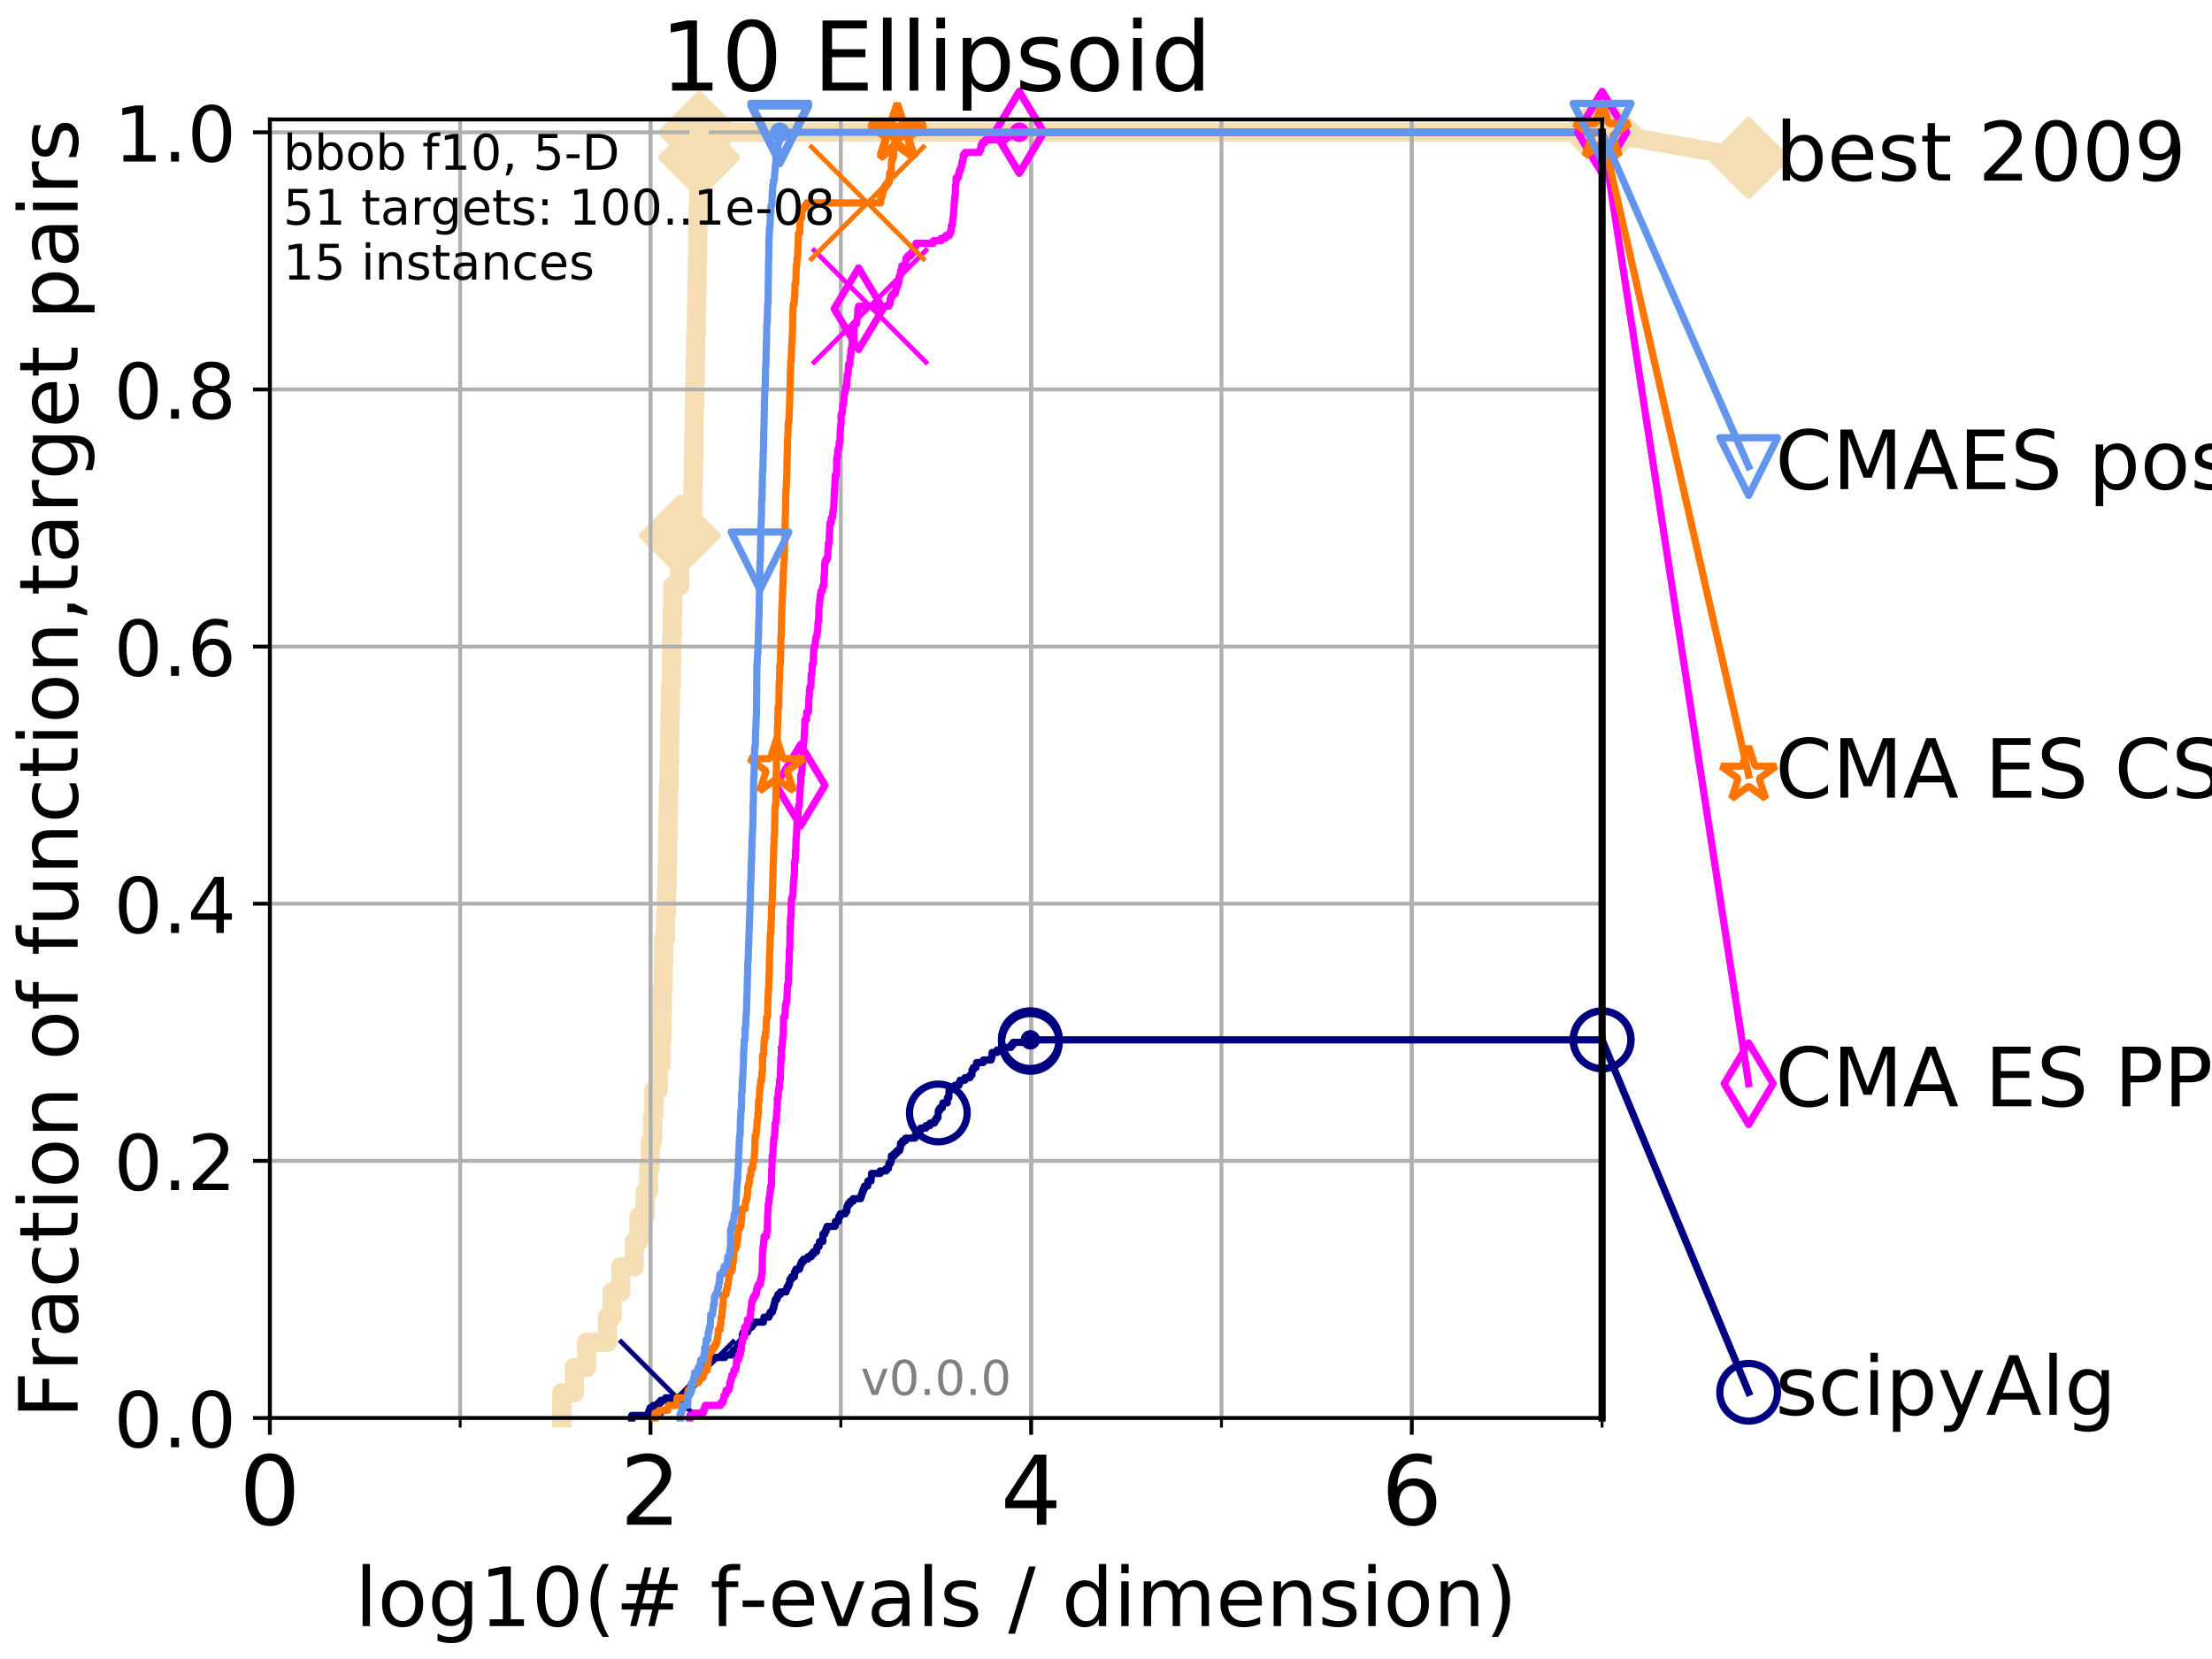 <?xml version="1.0" encoding="utf-8" standalone="no"?>
<!DOCTYPE svg PUBLIC "-//W3C//DTD SVG 1.1//EN"
  "http://www.w3.org/Graphics/SVG/1.1/DTD/svg11.dtd">
<!-- Created with matplotlib (http://matplotlib.org/) -->
<svg height="345pt" version="1.1" viewBox="0 0 460 345" width="460pt" xmlns="http://www.w3.org/2000/svg" xmlns:xlink="http://www.w3.org/1999/xlink">
 <defs>
  <style type="text/css">
*{stroke-linecap:butt;stroke-linejoin:round;}
  </style>
 </defs>
 <g id="figure_1">
  <g id="patch_1">
   <path d="M 0 345.6 
L 460.8 345.6 
L 460.8 0 
L 0 0 
z
" style="fill:#ffffff;"/>
  </g>
  <g id="axes_1">
   <g id="patch_2">
    <path d="M 56.12 294.88 
L 333.168 294.88 
L 333.168 24.84 
L 56.12 24.84 
z
" style="fill:#ffffff;"/>
   </g>
   <g id="line2d_1">
    <path d="M 116.834 294.88 
L 116.834 289.638 
L 119.441 289.638 
L 119.441 284.395 
L 122.004 284.395 
L 122.004 279.153 
L 126.323 279.153 
L 126.323 273.91 
L 127.28 273.91 
L 127.28 268.668 
L 129.097 268.668 
L 129.097 263.425 
L 131.907 263.425 
L 131.907 258.183 
L 132.883 258.183 
L 132.883 252.94 
L 134.176 252.94 
L 134.176 247.698 
L 134.894 247.698 
L 134.894 242.455 
L 135.277 242.455 
L 135.277 237.213 
L 135.718 237.213 
L 135.718 231.97 
L 135.984 231.97 
L 135.984 226.728 
L 136.884 226.728 
L 136.884 221.485 
L 137.499 221.485 
L 137.499 216.243 
L 137.649 216.243 
L 137.649 211 
L 137.739 211 
L 137.739 205.758 
L 137.916 205.758 
L 137.916 200.515 
L 138.005 200.515 
L 138.005 195.273 
L 138.382 195.273 
L 138.382 190.03 
L 138.61 190.03 
L 138.61 184.788 
L 138.723 184.788 
L 138.723 179.546 
L 138.835 179.546 
L 138.835 174.303 
L 138.919 174.303 
L 138.919 169.061 
L 139.002 169.061 
L 139.002 163.818 
L 139.14 163.818 
L 139.14 158.576 
L 139.249 158.576 
L 139.249 153.333 
L 139.331 153.333 
L 139.331 148.091 
L 139.439 148.091 
L 139.439 142.848 
L 139.6 142.848 
L 139.6 137.606 
L 139.68 137.606 
L 139.68 132.363 
L 139.813 132.363 
L 139.813 127.121 
L 139.918 127.121 
L 139.918 121.878 
L 141.328 121.878 
L 141.328 116.636 
L 141.376 116.636 
L 141.376 111.393 
L 143.967 111.393 
L 143.967 106.151 
L 144.091 106.151 
L 144.091 100.908 
L 144.173 100.908 
L 144.173 95.666 
L 144.276 95.666 
L 144.276 90.423 
L 144.357 90.423 
L 144.357 85.181 
L 144.458 85.181 
L 144.458 79.938 
L 144.558 79.938 
L 144.558 74.696 
L 144.678 74.696 
L 144.678 69.453 
L 144.817 69.453 
L 144.817 64.211 
L 144.915 64.211 
L 144.915 58.969 
L 144.994 58.969 
L 144.994 53.726 
L 145.091 53.726 
L 145.091 48.484 
L 145.168 48.484 
L 145.168 43.241 
L 145.284 43.241 
L 145.284 37.999 
L 145.322 37.999 
L 145.322 32.756 
L 145.418 32.756 
L 145.418 27.514 
L 333.168 27.514 
" style="fill:none;stroke:#f5deb3;stroke-linecap:square;stroke-width:4;"/>
   </g>
   <g id="line2d_2">
    <defs>
     <path d="M -0 7.778 
L 7.778 0 
L 0 -7.778 
L -7.778 -0 
z
" id="mef19a3e523" style="stroke:#f5deb3;stroke-linejoin:miter;stroke-width:1.5;"/>
    </defs>
    <g>
     <use style="fill:#f5deb3;stroke:#f5deb3;stroke-linejoin:miter;stroke-width:1.5;" x="141.376" xlink:href="#mef19a3e523" y="111.393"/>
     <use style="fill:#f5deb3;stroke:#f5deb3;stroke-linejoin:miter;stroke-width:1.5;" x="145.418" xlink:href="#mef19a3e523" y="32.756"/>
     <use style="fill:#f5deb3;stroke:#f5deb3;stroke-linejoin:miter;stroke-width:1.5;" x="145.418" xlink:href="#mef19a3e523" y="27.514"/>
     <use style="fill:#f5deb3;stroke:#f5deb3;stroke-linejoin:miter;stroke-width:1.5;" x="145.418" xlink:href="#mef19a3e523" y="27.514"/>
     <use style="fill:#f5deb3;stroke:#f5deb3;stroke-linejoin:miter;stroke-width:1.5;" x="333.168" xlink:href="#mef19a3e523" y="27.514"/>
    </g>
   </g>
   <g id="line2d_3">
    <path style="fill:none;stroke:#f5deb3;stroke-linecap:square;stroke-width:4;"/>
    <g/>
   </g>
   <g id="line2d_4">
    <path d="M 333.168 27.514 
L 363.643 32.861 
" style="fill:none;stroke:#f5deb3;stroke-linecap:square;stroke-width:4;"/>
    <g>
     <use style="fill:#f5deb3;stroke:#f5deb3;stroke-linejoin:miter;stroke-width:1.5;" x="333.168" xlink:href="#mef19a3e523" y="27.514"/>
     <use style="fill:#f5deb3;stroke:#f5deb3;stroke-linejoin:miter;stroke-width:1.5;" x="363.643" xlink:href="#mef19a3e523" y="32.861"/>
    </g>
   </g>
   <g id="matplotlib.axis_1">
    <g id="xtick_1">
     <g id="line2d_5">
      <path clip-path="url(#p579af9a131)" d="M 56.12 294.88 
L 56.12 24.84 
" style="fill:none;stroke:#b0b0b0;stroke-linecap:square;stroke-width:0.8;"/>
     </g>
     <g id="line2d_6">
      <defs>
       <path d="M 0 0 
L 0 3.5 
" id="m8029d47f72" style="stroke:#000000;stroke-width:0.8;"/>
      </defs>
      <g>
       <use style="stroke:#000000;stroke-width:0.8;" x="56.12" xlink:href="#m8029d47f72" y="294.88"/>
      </g>
     </g>
     <g id="text_1">
      <!-- 0 -->
      <defs>
       <path d="M 31.781 66.406 
Q 24.172 66.406 20.328 58.906 
Q 16.5 51.422 16.5 36.375 
Q 16.5 21.391 20.328 13.891 
Q 24.172 6.391 31.781 6.391 
Q 39.453 6.391 43.281 13.891 
Q 47.125 21.391 47.125 36.375 
Q 47.125 51.422 43.281 58.906 
Q 39.453 66.406 31.781 66.406 
z
M 31.781 74.219 
Q 44.047 74.219 50.516 64.516 
Q 56.984 54.828 56.984 36.375 
Q 56.984 17.969 50.516 8.266 
Q 44.047 -1.422 31.781 -1.422 
Q 19.531 -1.422 13.062 8.266 
Q 6.594 17.969 6.594 36.375 
Q 6.594 54.828 13.062 64.516 
Q 19.531 74.219 31.781 74.219 
z
" id="DejaVuSans-30"/>
      </defs>
      <g transform="translate(49.758 317.077)scale(0.2 -0.2)">
       <use xlink:href="#DejaVuSans-30"/>
      </g>
     </g>
    </g>
    <g id="xtick_2">
     <g id="line2d_7">
      <path clip-path="url(#p579af9a131)" d="M 135.277 294.88 
L 135.277 24.84 
" style="fill:none;stroke:#b0b0b0;stroke-linecap:square;stroke-width:0.8;"/>
     </g>
     <g id="line2d_8">
      <g>
       <use style="stroke:#000000;stroke-width:0.8;" x="135.277" xlink:href="#m8029d47f72" y="294.88"/>
      </g>
     </g>
     <g id="text_2">
      <!-- 2 -->
      <defs>
       <path d="M 19.188 8.297 
L 53.609 8.297 
L 53.609 0 
L 7.328 0 
L 7.328 8.297 
Q 12.938 14.109 22.625 23.891 
Q 32.328 33.688 34.812 36.531 
Q 39.547 41.844 41.422 45.531 
Q 43.312 49.219 43.312 52.781 
Q 43.312 58.594 39.234 62.25 
Q 35.156 65.922 28.609 65.922 
Q 23.969 65.922 18.812 64.312 
Q 13.672 62.703 7.812 59.422 
L 7.812 69.391 
Q 13.766 71.781 18.938 73 
Q 24.125 74.219 28.422 74.219 
Q 39.75 74.219 46.484 68.547 
Q 53.219 62.891 53.219 53.422 
Q 53.219 48.922 51.531 44.891 
Q 49.859 40.875 45.406 35.406 
Q 44.188 33.984 37.641 27.219 
Q 31.109 20.453 19.188 8.297 
z
" id="DejaVuSans-32"/>
      </defs>
      <g transform="translate(128.914 317.077)scale(0.2 -0.2)">
       <use xlink:href="#DejaVuSans-32"/>
      </g>
     </g>
    </g>
    <g id="xtick_3">
     <g id="line2d_9">
      <path clip-path="url(#p579af9a131)" d="M 214.433 294.88 
L 214.433 24.84 
" style="fill:none;stroke:#b0b0b0;stroke-linecap:square;stroke-width:0.8;"/>
     </g>
     <g id="line2d_10">
      <g>
       <use style="stroke:#000000;stroke-width:0.8;" x="214.433" xlink:href="#m8029d47f72" y="294.88"/>
      </g>
     </g>
     <g id="text_3">
      <!-- 4 -->
      <defs>
       <path d="M 37.797 64.312 
L 12.891 25.391 
L 37.797 25.391 
z
M 35.203 72.906 
L 47.609 72.906 
L 47.609 25.391 
L 58.016 25.391 
L 58.016 17.188 
L 47.609 17.188 
L 47.609 0 
L 37.797 0 
L 37.797 17.188 
L 4.891 17.188 
L 4.891 26.703 
z
" id="DejaVuSans-34"/>
      </defs>
      <g transform="translate(208.071 317.077)scale(0.2 -0.2)">
       <use xlink:href="#DejaVuSans-34"/>
      </g>
     </g>
    </g>
    <g id="xtick_4">
     <g id="line2d_11">
      <path clip-path="url(#p579af9a131)" d="M 293.59 294.88 
L 293.59 24.84 
" style="fill:none;stroke:#b0b0b0;stroke-linecap:square;stroke-width:0.8;"/>
     </g>
     <g id="line2d_12">
      <g>
       <use style="stroke:#000000;stroke-width:0.8;" x="293.59" xlink:href="#m8029d47f72" y="294.88"/>
      </g>
     </g>
     <g id="text_4">
      <!-- 6 -->
      <defs>
       <path d="M 33.016 40.375 
Q 26.375 40.375 22.484 35.828 
Q 18.609 31.297 18.609 23.391 
Q 18.609 15.531 22.484 10.953 
Q 26.375 6.391 33.016 6.391 
Q 39.656 6.391 43.531 10.953 
Q 47.406 15.531 47.406 23.391 
Q 47.406 31.297 43.531 35.828 
Q 39.656 40.375 33.016 40.375 
z
M 52.594 71.297 
L 52.594 62.312 
Q 48.875 64.062 45.094 64.984 
Q 41.312 65.922 37.594 65.922 
Q 27.828 65.922 22.672 59.328 
Q 17.531 52.734 16.797 39.406 
Q 19.672 43.656 24.016 45.922 
Q 28.375 48.188 33.594 48.188 
Q 44.578 48.188 50.953 41.516 
Q 57.328 34.859 57.328 23.391 
Q 57.328 12.156 50.688 5.359 
Q 44.047 -1.422 33.016 -1.422 
Q 20.359 -1.422 13.672 8.266 
Q 6.984 17.969 6.984 36.375 
Q 6.984 53.656 15.188 63.938 
Q 23.391 74.219 37.203 74.219 
Q 40.922 74.219 44.703 73.484 
Q 48.484 72.75 52.594 71.297 
z
" id="DejaVuSans-36"/>
      </defs>
      <g transform="translate(287.227 317.077)scale(0.2 -0.2)">
       <use xlink:href="#DejaVuSans-36"/>
      </g>
     </g>
    </g>
    <g id="xtick_5">
     <g id="line2d_13">
      <path clip-path="url(#p579af9a131)" d="M 56.12 294.88 
L 56.12 24.84 
" style="fill:none;stroke:#b0b0b0;stroke-linecap:square;stroke-width:0.8;"/>
     </g>
     <g id="line2d_14">
      <defs>
       <path d="M 0 0 
L 0 2 
" id="m1abbe52717" style="stroke:#000000;stroke-width:0.6;"/>
      </defs>
      <g>
       <use style="stroke:#000000;stroke-width:0.6;" x="56.12" xlink:href="#m1abbe52717" y="294.88"/>
      </g>
     </g>
    </g>
    <g id="xtick_6">
     <g id="line2d_15">
      <path clip-path="url(#p579af9a131)" d="M 95.698 294.88 
L 95.698 24.84 
" style="fill:none;stroke:#b0b0b0;stroke-linecap:square;stroke-width:0.8;"/>
     </g>
     <g id="line2d_16">
      <g>
       <use style="stroke:#000000;stroke-width:0.6;" x="95.698" xlink:href="#m1abbe52717" y="294.88"/>
      </g>
     </g>
    </g>
    <g id="xtick_7">
     <g id="line2d_17">
      <path clip-path="url(#p579af9a131)" d="M 135.277 294.88 
L 135.277 24.84 
" style="fill:none;stroke:#b0b0b0;stroke-linecap:square;stroke-width:0.8;"/>
     </g>
     <g id="line2d_18">
      <g>
       <use style="stroke:#000000;stroke-width:0.6;" x="135.277" xlink:href="#m1abbe52717" y="294.88"/>
      </g>
     </g>
    </g>
    <g id="xtick_8">
     <g id="line2d_19">
      <path clip-path="url(#p579af9a131)" d="M 174.855 294.88 
L 174.855 24.84 
" style="fill:none;stroke:#b0b0b0;stroke-linecap:square;stroke-width:0.8;"/>
     </g>
     <g id="line2d_20">
      <g>
       <use style="stroke:#000000;stroke-width:0.6;" x="174.855" xlink:href="#m1abbe52717" y="294.88"/>
      </g>
     </g>
    </g>
    <g id="xtick_9">
     <g id="line2d_21">
      <path clip-path="url(#p579af9a131)" d="M 214.433 294.88 
L 214.433 24.84 
" style="fill:none;stroke:#b0b0b0;stroke-linecap:square;stroke-width:0.8;"/>
     </g>
     <g id="line2d_22">
      <g>
       <use style="stroke:#000000;stroke-width:0.6;" x="214.433" xlink:href="#m1abbe52717" y="294.88"/>
      </g>
     </g>
    </g>
    <g id="xtick_10">
     <g id="line2d_23">
      <path clip-path="url(#p579af9a131)" d="M 254.011 294.88 
L 254.011 24.84 
" style="fill:none;stroke:#b0b0b0;stroke-linecap:square;stroke-width:0.8;"/>
     </g>
     <g id="line2d_24">
      <g>
       <use style="stroke:#000000;stroke-width:0.6;" x="254.011" xlink:href="#m1abbe52717" y="294.88"/>
      </g>
     </g>
    </g>
    <g id="xtick_11">
     <g id="line2d_25">
      <path clip-path="url(#p579af9a131)" d="M 293.59 294.88 
L 293.59 24.84 
" style="fill:none;stroke:#b0b0b0;stroke-linecap:square;stroke-width:0.8;"/>
     </g>
     <g id="line2d_26">
      <g>
       <use style="stroke:#000000;stroke-width:0.6;" x="293.59" xlink:href="#m1abbe52717" y="294.88"/>
      </g>
     </g>
    </g>
    <g id="xtick_12">
     <g id="line2d_27">
      <path clip-path="url(#p579af9a131)" d="M 333.168 294.88 
L 333.168 24.84 
" style="fill:none;stroke:#b0b0b0;stroke-linecap:square;stroke-width:0.8;"/>
     </g>
     <g id="line2d_28">
      <g>
       <use style="stroke:#000000;stroke-width:0.6;" x="333.168" xlink:href="#m1abbe52717" y="294.88"/>
      </g>
     </g>
    </g>
    <g id="text_5">
     <!-- log10(# f-evals / dimension) -->
     <defs>
      <path d="M 9.422 75.984 
L 18.406 75.984 
L 18.406 0 
L 9.422 0 
z
" id="DejaVuSans-6c"/>
      <path d="M 30.609 48.391 
Q 23.391 48.391 19.188 42.75 
Q 14.984 37.109 14.984 27.297 
Q 14.984 17.484 19.156 11.844 
Q 23.344 6.203 30.609 6.203 
Q 37.797 6.203 41.984 11.859 
Q 46.188 17.531 46.188 27.297 
Q 46.188 37.016 41.984 42.703 
Q 37.797 48.391 30.609 48.391 
z
M 30.609 56 
Q 42.328 56 49.016 48.375 
Q 55.719 40.766 55.719 27.297 
Q 55.719 13.875 49.016 6.219 
Q 42.328 -1.422 30.609 -1.422 
Q 18.844 -1.422 12.172 6.219 
Q 5.516 13.875 5.516 27.297 
Q 5.516 40.766 12.172 48.375 
Q 18.844 56 30.609 56 
z
" id="DejaVuSans-6f"/>
      <path d="M 45.406 27.984 
Q 45.406 37.75 41.375 43.109 
Q 37.359 48.484 30.078 48.484 
Q 22.859 48.484 18.828 43.109 
Q 14.797 37.75 14.797 27.984 
Q 14.797 18.266 18.828 12.891 
Q 22.859 7.516 30.078 7.516 
Q 37.359 7.516 41.375 12.891 
Q 45.406 18.266 45.406 27.984 
z
M 54.391 6.781 
Q 54.391 -7.172 48.188 -13.984 
Q 42 -20.797 29.203 -20.797 
Q 24.469 -20.797 20.266 -20.094 
Q 16.062 -19.391 12.109 -17.922 
L 12.109 -9.188 
Q 16.062 -11.328 19.922 -12.344 
Q 23.781 -13.375 27.781 -13.375 
Q 36.625 -13.375 41.016 -8.766 
Q 45.406 -4.156 45.406 5.172 
L 45.406 9.625 
Q 42.625 4.781 38.281 2.391 
Q 33.938 0 27.875 0 
Q 17.828 0 11.672 7.656 
Q 5.516 15.328 5.516 27.984 
Q 5.516 40.672 11.672 48.328 
Q 17.828 56 27.875 56 
Q 33.938 56 38.281 53.609 
Q 42.625 51.219 45.406 46.391 
L 45.406 54.688 
L 54.391 54.688 
z
" id="DejaVuSans-67"/>
      <path d="M 12.406 8.297 
L 28.516 8.297 
L 28.516 63.922 
L 10.984 60.406 
L 10.984 69.391 
L 28.422 72.906 
L 38.281 72.906 
L 38.281 8.297 
L 54.391 8.297 
L 54.391 0 
L 12.406 0 
z
" id="DejaVuSans-31"/>
      <path d="M 31 75.875 
Q 24.469 64.656 21.281 53.656 
Q 18.109 42.672 18.109 31.391 
Q 18.109 20.125 21.312 9.062 
Q 24.516 -2 31 -13.188 
L 23.188 -13.188 
Q 15.875 -1.703 12.234 9.375 
Q 8.594 20.453 8.594 31.391 
Q 8.594 42.281 12.203 53.312 
Q 15.828 64.359 23.188 75.875 
z
" id="DejaVuSans-28"/>
      <path d="M 51.125 44 
L 36.922 44 
L 32.812 27.688 
L 47.125 27.688 
z
M 43.797 71.781 
L 38.719 51.516 
L 52.984 51.516 
L 58.109 71.781 
L 65.922 71.781 
L 60.891 51.516 
L 76.125 51.516 
L 76.125 44 
L 58.984 44 
L 54.984 27.688 
L 70.516 27.688 
L 70.516 20.219 
L 53.078 20.219 
L 48 0 
L 40.188 0 
L 45.219 20.219 
L 30.906 20.219 
L 25.875 0 
L 18.016 0 
L 23.094 20.219 
L 7.719 20.219 
L 7.719 27.688 
L 24.906 27.688 
L 29 44 
L 13.281 44 
L 13.281 51.516 
L 30.906 51.516 
L 35.891 71.781 
z
" id="DejaVuSans-23"/>
      <path id="DejaVuSans-20"/>
      <path d="M 37.109 75.984 
L 37.109 68.5 
L 28.516 68.5 
Q 23.688 68.5 21.797 66.547 
Q 19.922 64.594 19.922 59.516 
L 19.922 54.688 
L 34.719 54.688 
L 34.719 47.703 
L 19.922 47.703 
L 19.922 0 
L 10.891 0 
L 10.891 47.703 
L 2.297 47.703 
L 2.297 54.688 
L 10.891 54.688 
L 10.891 58.5 
Q 10.891 67.625 15.141 71.797 
Q 19.391 75.984 28.609 75.984 
z
" id="DejaVuSans-66"/>
      <path d="M 4.891 31.391 
L 31.203 31.391 
L 31.203 23.391 
L 4.891 23.391 
z
" id="DejaVuSans-2d"/>
      <path d="M 56.203 29.594 
L 56.203 25.203 
L 14.891 25.203 
Q 15.484 15.922 20.484 11.062 
Q 25.484 6.203 34.422 6.203 
Q 39.594 6.203 44.453 7.469 
Q 49.312 8.734 54.109 11.281 
L 54.109 2.781 
Q 49.266 0.734 44.188 -0.344 
Q 39.109 -1.422 33.891 -1.422 
Q 20.797 -1.422 13.156 6.188 
Q 5.516 13.812 5.516 26.812 
Q 5.516 40.234 12.766 48.109 
Q 20.016 56 32.328 56 
Q 43.359 56 49.781 48.891 
Q 56.203 41.797 56.203 29.594 
z
M 47.219 32.234 
Q 47.125 39.594 43.094 43.984 
Q 39.062 48.391 32.422 48.391 
Q 24.906 48.391 20.391 44.141 
Q 15.875 39.891 15.188 32.172 
z
" id="DejaVuSans-65"/>
      <path d="M 2.984 54.688 
L 12.5 54.688 
L 29.594 8.797 
L 46.688 54.688 
L 56.203 54.688 
L 35.688 0 
L 23.484 0 
z
" id="DejaVuSans-76"/>
      <path d="M 34.281 27.484 
Q 23.391 27.484 19.188 25 
Q 14.984 22.516 14.984 16.5 
Q 14.984 11.719 18.141 8.906 
Q 21.297 6.109 26.703 6.109 
Q 34.188 6.109 38.703 11.406 
Q 43.219 16.703 43.219 25.484 
L 43.219 27.484 
z
M 52.203 31.203 
L 52.203 0 
L 43.219 0 
L 43.219 8.297 
Q 40.141 3.328 35.547 0.953 
Q 30.953 -1.422 24.312 -1.422 
Q 15.922 -1.422 10.953 3.297 
Q 6 8.016 6 15.922 
Q 6 25.141 12.172 29.828 
Q 18.359 34.516 30.609 34.516 
L 43.219 34.516 
L 43.219 35.406 
Q 43.219 41.609 39.141 45 
Q 35.062 48.391 27.688 48.391 
Q 23 48.391 18.547 47.266 
Q 14.109 46.141 10.016 43.891 
L 10.016 52.203 
Q 14.938 54.109 19.578 55.047 
Q 24.219 56 28.609 56 
Q 40.484 56 46.344 49.844 
Q 52.203 43.703 52.203 31.203 
z
" id="DejaVuSans-61"/>
      <path d="M 44.281 53.078 
L 44.281 44.578 
Q 40.484 46.531 36.375 47.5 
Q 32.281 48.484 27.875 48.484 
Q 21.188 48.484 17.844 46.438 
Q 14.5 44.391 14.5 40.281 
Q 14.5 37.156 16.891 35.375 
Q 19.281 33.594 26.516 31.984 
L 29.594 31.297 
Q 39.156 29.25 43.188 25.516 
Q 47.219 21.781 47.219 15.094 
Q 47.219 7.469 41.188 3.016 
Q 35.156 -1.422 24.609 -1.422 
Q 20.219 -1.422 15.453 -0.562 
Q 10.688 0.297 5.422 2 
L 5.422 11.281 
Q 10.406 8.688 15.234 7.391 
Q 20.062 6.109 24.812 6.109 
Q 31.156 6.109 34.562 8.281 
Q 37.984 10.453 37.984 14.406 
Q 37.984 18.062 35.516 20.016 
Q 33.062 21.969 24.703 23.781 
L 21.578 24.516 
Q 13.234 26.266 9.516 29.906 
Q 5.812 33.547 5.812 39.891 
Q 5.812 47.609 11.281 51.797 
Q 16.75 56 26.812 56 
Q 31.781 56 36.172 55.266 
Q 40.578 54.547 44.281 53.078 
z
" id="DejaVuSans-73"/>
      <path d="M 25.391 72.906 
L 33.688 72.906 
L 8.297 -9.281 
L 0 -9.281 
z
" id="DejaVuSans-2f"/>
      <path d="M 45.406 46.391 
L 45.406 75.984 
L 54.391 75.984 
L 54.391 0 
L 45.406 0 
L 45.406 8.203 
Q 42.578 3.328 38.25 0.953 
Q 33.938 -1.422 27.875 -1.422 
Q 17.969 -1.422 11.734 6.484 
Q 5.516 14.406 5.516 27.297 
Q 5.516 40.188 11.734 48.094 
Q 17.969 56 27.875 56 
Q 33.938 56 38.25 53.625 
Q 42.578 51.266 45.406 46.391 
z
M 14.797 27.297 
Q 14.797 17.391 18.875 11.75 
Q 22.953 6.109 30.078 6.109 
Q 37.203 6.109 41.297 11.75 
Q 45.406 17.391 45.406 27.297 
Q 45.406 37.203 41.297 42.844 
Q 37.203 48.484 30.078 48.484 
Q 22.953 48.484 18.875 42.844 
Q 14.797 37.203 14.797 27.297 
z
" id="DejaVuSans-64"/>
      <path d="M 9.422 54.688 
L 18.406 54.688 
L 18.406 0 
L 9.422 0 
z
M 9.422 75.984 
L 18.406 75.984 
L 18.406 64.594 
L 9.422 64.594 
z
" id="DejaVuSans-69"/>
      <path d="M 52 44.188 
Q 55.375 50.25 60.062 53.125 
Q 64.75 56 71.094 56 
Q 79.641 56 84.281 50.016 
Q 88.922 44.047 88.922 33.016 
L 88.922 0 
L 79.891 0 
L 79.891 32.719 
Q 79.891 40.578 77.094 44.375 
Q 74.312 48.188 68.609 48.188 
Q 61.625 48.188 57.562 43.547 
Q 53.516 38.922 53.516 30.906 
L 53.516 0 
L 44.484 0 
L 44.484 32.719 
Q 44.484 40.625 41.703 44.406 
Q 38.922 48.188 33.109 48.188 
Q 26.219 48.188 22.156 43.531 
Q 18.109 38.875 18.109 30.906 
L 18.109 0 
L 9.078 0 
L 9.078 54.688 
L 18.109 54.688 
L 18.109 46.188 
Q 21.188 51.219 25.484 53.609 
Q 29.781 56 35.688 56 
Q 41.656 56 45.828 52.969 
Q 50 49.953 52 44.188 
z
" id="DejaVuSans-6d"/>
      <path d="M 54.891 33.016 
L 54.891 0 
L 45.906 0 
L 45.906 32.719 
Q 45.906 40.484 42.875 44.328 
Q 39.844 48.188 33.797 48.188 
Q 26.516 48.188 22.312 43.547 
Q 18.109 38.922 18.109 30.906 
L 18.109 0 
L 9.078 0 
L 9.078 54.688 
L 18.109 54.688 
L 18.109 46.188 
Q 21.344 51.125 25.703 53.562 
Q 30.078 56 35.797 56 
Q 45.219 56 50.047 50.172 
Q 54.891 44.344 54.891 33.016 
z
" id="DejaVuSans-6e"/>
      <path d="M 8.016 75.875 
L 15.828 75.875 
Q 23.141 64.359 26.781 53.312 
Q 30.422 42.281 30.422 31.391 
Q 30.422 20.453 26.781 9.375 
Q 23.141 -1.703 15.828 -13.188 
L 8.016 -13.188 
Q 14.5 -2 17.703 9.062 
Q 20.906 20.125 20.906 31.391 
Q 20.906 42.672 17.703 53.656 
Q 14.5 64.656 8.016 75.875 
z
" id="DejaVuSans-29"/>
     </defs>
     <g transform="translate(73.803 338.154)scale(0.17 -0.17)">
      <use xlink:href="#DejaVuSans-6c"/>
      <use x="27.783" xlink:href="#DejaVuSans-6f"/>
      <use x="88.965" xlink:href="#DejaVuSans-67"/>
      <use x="152.441" xlink:href="#DejaVuSans-31"/>
      <use x="216.064" xlink:href="#DejaVuSans-30"/>
      <use x="279.688" xlink:href="#DejaVuSans-28"/>
      <use x="318.701" xlink:href="#DejaVuSans-23"/>
      <use x="402.49" xlink:href="#DejaVuSans-20"/>
      <use x="434.277" xlink:href="#DejaVuSans-66"/>
      <use x="469.404" xlink:href="#DejaVuSans-2d"/>
      <use x="505.488" xlink:href="#DejaVuSans-65"/>
      <use x="567.012" xlink:href="#DejaVuSans-76"/>
      <use x="626.191" xlink:href="#DejaVuSans-61"/>
      <use x="687.471" xlink:href="#DejaVuSans-6c"/>
      <use x="715.254" xlink:href="#DejaVuSans-73"/>
      <use x="767.354" xlink:href="#DejaVuSans-20"/>
      <use x="799.141" xlink:href="#DejaVuSans-2f"/>
      <use x="832.832" xlink:href="#DejaVuSans-20"/>
      <use x="864.619" xlink:href="#DejaVuSans-64"/>
      <use x="928.096" xlink:href="#DejaVuSans-69"/>
      <use x="955.879" xlink:href="#DejaVuSans-6d"/>
      <use x="1053.291" xlink:href="#DejaVuSans-65"/>
      <use x="1114.814" xlink:href="#DejaVuSans-6e"/>
      <use x="1178.193" xlink:href="#DejaVuSans-73"/>
      <use x="1230.293" xlink:href="#DejaVuSans-69"/>
      <use x="1258.076" xlink:href="#DejaVuSans-6f"/>
      <use x="1319.258" xlink:href="#DejaVuSans-6e"/>
      <use x="1382.637" xlink:href="#DejaVuSans-29"/>
     </g>
    </g>
   </g>
   <g id="matplotlib.axis_2">
    <g id="ytick_1">
     <g id="line2d_29">
      <path clip-path="url(#p579af9a131)" d="M 56.12 294.88 
L 333.168 294.88 
" style="fill:none;stroke:#b0b0b0;stroke-linecap:square;stroke-width:0.8;"/>
     </g>
     <g id="line2d_30">
      <defs>
       <path d="M 0 0 
L -3.5 0 
" id="m1b8bc4aeb1" style="stroke:#000000;stroke-width:0.8;"/>
      </defs>
      <g>
       <use style="stroke:#000000;stroke-width:0.8;" x="56.12" xlink:href="#m1b8bc4aeb1" y="294.88"/>
      </g>
     </g>
     <g id="text_6">
      <!-- 0.0 -->
      <defs>
       <path d="M 10.688 12.406 
L 21 12.406 
L 21 0 
L 10.688 0 
z
" id="DejaVuSans-2e"/>
      </defs>
      <g transform="translate(23.675 300.959)scale(0.16 -0.16)">
       <use xlink:href="#DejaVuSans-30"/>
       <use x="63.623" xlink:href="#DejaVuSans-2e"/>
       <use x="95.41" xlink:href="#DejaVuSans-30"/>
      </g>
     </g>
    </g>
    <g id="ytick_2">
     <g id="line2d_31">
      <path clip-path="url(#p579af9a131)" d="M 56.12 241.407 
L 333.168 241.407 
" style="fill:none;stroke:#b0b0b0;stroke-linecap:square;stroke-width:0.8;"/>
     </g>
     <g id="line2d_32">
      <g>
       <use style="stroke:#000000;stroke-width:0.8;" x="56.12" xlink:href="#m1b8bc4aeb1" y="241.407"/>
      </g>
     </g>
     <g id="text_7">
      <!-- 0.2 -->
      <g transform="translate(23.675 247.485)scale(0.16 -0.16)">
       <use xlink:href="#DejaVuSans-30"/>
       <use x="63.623" xlink:href="#DejaVuSans-2e"/>
       <use x="95.41" xlink:href="#DejaVuSans-32"/>
      </g>
     </g>
    </g>
    <g id="ytick_3">
     <g id="line2d_33">
      <path clip-path="url(#p579af9a131)" d="M 56.12 187.933 
L 333.168 187.933 
" style="fill:none;stroke:#b0b0b0;stroke-linecap:square;stroke-width:0.8;"/>
     </g>
     <g id="line2d_34">
      <g>
       <use style="stroke:#000000;stroke-width:0.8;" x="56.12" xlink:href="#m1b8bc4aeb1" y="187.933"/>
      </g>
     </g>
     <g id="text_8">
      <!-- 0.4 -->
      <g transform="translate(23.675 194.012)scale(0.16 -0.16)">
       <use xlink:href="#DejaVuSans-30"/>
       <use x="63.623" xlink:href="#DejaVuSans-2e"/>
       <use x="95.41" xlink:href="#DejaVuSans-34"/>
      </g>
     </g>
    </g>
    <g id="ytick_4">
     <g id="line2d_35">
      <path clip-path="url(#p579af9a131)" d="M 56.12 134.46 
L 333.168 134.46 
" style="fill:none;stroke:#b0b0b0;stroke-linecap:square;stroke-width:0.8;"/>
     </g>
     <g id="line2d_36">
      <g>
       <use style="stroke:#000000;stroke-width:0.8;" x="56.12" xlink:href="#m1b8bc4aeb1" y="134.46"/>
      </g>
     </g>
     <g id="text_9">
      <!-- 0.6 -->
      <g transform="translate(23.675 140.539)scale(0.16 -0.16)">
       <use xlink:href="#DejaVuSans-30"/>
       <use x="63.623" xlink:href="#DejaVuSans-2e"/>
       <use x="95.41" xlink:href="#DejaVuSans-36"/>
      </g>
     </g>
    </g>
    <g id="ytick_5">
     <g id="line2d_37">
      <path clip-path="url(#p579af9a131)" d="M 56.12 80.987 
L 333.168 80.987 
" style="fill:none;stroke:#b0b0b0;stroke-linecap:square;stroke-width:0.8;"/>
     </g>
     <g id="line2d_38">
      <g>
       <use style="stroke:#000000;stroke-width:0.8;" x="56.12" xlink:href="#m1b8bc4aeb1" y="80.987"/>
      </g>
     </g>
     <g id="text_10">
      <!-- 0.8 -->
      <defs>
       <path d="M 31.781 34.625 
Q 24.75 34.625 20.719 30.859 
Q 16.703 27.094 16.703 20.516 
Q 16.703 13.922 20.719 10.156 
Q 24.75 6.391 31.781 6.391 
Q 38.812 6.391 42.859 10.172 
Q 46.922 13.969 46.922 20.516 
Q 46.922 27.094 42.891 30.859 
Q 38.875 34.625 31.781 34.625 
z
M 21.922 38.812 
Q 15.578 40.375 12.031 44.719 
Q 8.5 49.078 8.5 55.328 
Q 8.5 64.062 14.719 69.141 
Q 20.953 74.219 31.781 74.219 
Q 42.672 74.219 48.875 69.141 
Q 55.078 64.062 55.078 55.328 
Q 55.078 49.078 51.531 44.719 
Q 48 40.375 41.703 38.812 
Q 48.828 37.156 52.797 32.312 
Q 56.781 27.484 56.781 20.516 
Q 56.781 9.906 50.312 4.234 
Q 43.844 -1.422 31.781 -1.422 
Q 19.734 -1.422 13.25 4.234 
Q 6.781 9.906 6.781 20.516 
Q 6.781 27.484 10.781 32.312 
Q 14.797 37.156 21.922 38.812 
z
M 18.312 54.391 
Q 18.312 48.734 21.844 45.562 
Q 25.391 42.391 31.781 42.391 
Q 38.141 42.391 41.719 45.562 
Q 45.312 48.734 45.312 54.391 
Q 45.312 60.062 41.719 63.234 
Q 38.141 66.406 31.781 66.406 
Q 25.391 66.406 21.844 63.234 
Q 18.312 60.062 18.312 54.391 
z
" id="DejaVuSans-38"/>
      </defs>
      <g transform="translate(23.675 87.066)scale(0.16 -0.16)">
       <use xlink:href="#DejaVuSans-30"/>
       <use x="63.623" xlink:href="#DejaVuSans-2e"/>
       <use x="95.41" xlink:href="#DejaVuSans-38"/>
      </g>
     </g>
    </g>
    <g id="ytick_6">
     <g id="line2d_39">
      <path clip-path="url(#p579af9a131)" d="M 56.12 27.514 
L 333.168 27.514 
" style="fill:none;stroke:#b0b0b0;stroke-linecap:square;stroke-width:0.8;"/>
     </g>
     <g id="line2d_40">
      <g>
       <use style="stroke:#000000;stroke-width:0.8;" x="56.12" xlink:href="#m1b8bc4aeb1" y="27.514"/>
      </g>
     </g>
     <g id="text_11">
      <!-- 1.0 -->
      <g transform="translate(23.675 33.592)scale(0.16 -0.16)">
       <use xlink:href="#DejaVuSans-31"/>
       <use x="63.623" xlink:href="#DejaVuSans-2e"/>
       <use x="95.41" xlink:href="#DejaVuSans-30"/>
      </g>
     </g>
    </g>
    <g id="text_12">
     <!-- Fraction of function,target pairs -->
     <defs>
      <path d="M 9.812 72.906 
L 51.703 72.906 
L 51.703 64.594 
L 19.672 64.594 
L 19.672 43.109 
L 48.578 43.109 
L 48.578 34.812 
L 19.672 34.812 
L 19.672 0 
L 9.812 0 
z
" id="DejaVuSans-46"/>
      <path d="M 41.109 46.297 
Q 39.594 47.172 37.812 47.578 
Q 36.031 48 33.891 48 
Q 26.266 48 22.188 43.047 
Q 18.109 38.094 18.109 28.812 
L 18.109 0 
L 9.078 0 
L 9.078 54.688 
L 18.109 54.688 
L 18.109 46.188 
Q 20.953 51.172 25.484 53.578 
Q 30.031 56 36.531 56 
Q 37.453 56 38.578 55.875 
Q 39.703 55.766 41.062 55.516 
z
" id="DejaVuSans-72"/>
      <path d="M 48.781 52.594 
L 48.781 44.188 
Q 44.969 46.297 41.141 47.344 
Q 37.312 48.391 33.406 48.391 
Q 24.656 48.391 19.812 42.844 
Q 14.984 37.312 14.984 27.297 
Q 14.984 17.281 19.812 11.734 
Q 24.656 6.203 33.406 6.203 
Q 37.312 6.203 41.141 7.25 
Q 44.969 8.297 48.781 10.406 
L 48.781 2.094 
Q 45.016 0.344 40.984 -0.531 
Q 36.969 -1.422 32.422 -1.422 
Q 20.062 -1.422 12.781 6.344 
Q 5.516 14.109 5.516 27.297 
Q 5.516 40.672 12.859 48.328 
Q 20.219 56 33.016 56 
Q 37.156 56 41.109 55.141 
Q 45.062 54.297 48.781 52.594 
z
" id="DejaVuSans-63"/>
      <path d="M 18.312 70.219 
L 18.312 54.688 
L 36.812 54.688 
L 36.812 47.703 
L 18.312 47.703 
L 18.312 18.016 
Q 18.312 11.328 20.141 9.422 
Q 21.969 7.516 27.594 7.516 
L 36.812 7.516 
L 36.812 0 
L 27.594 0 
Q 17.188 0 13.234 3.875 
Q 9.281 7.766 9.281 18.016 
L 9.281 47.703 
L 2.688 47.703 
L 2.688 54.688 
L 9.281 54.688 
L 9.281 70.219 
z
" id="DejaVuSans-74"/>
      <path d="M 8.5 21.578 
L 8.5 54.688 
L 17.484 54.688 
L 17.484 21.922 
Q 17.484 14.156 20.5 10.266 
Q 23.531 6.391 29.594 6.391 
Q 36.859 6.391 41.078 11.031 
Q 45.312 15.672 45.312 23.688 
L 45.312 54.688 
L 54.297 54.688 
L 54.297 0 
L 45.312 0 
L 45.312 8.406 
Q 42.047 3.422 37.719 1 
Q 33.406 -1.422 27.688 -1.422 
Q 18.266 -1.422 13.375 4.438 
Q 8.5 10.297 8.5 21.578 
z
M 31.109 56 
z
" id="DejaVuSans-75"/>
      <path d="M 11.719 12.406 
L 22.016 12.406 
L 22.016 4 
L 14.016 -11.625 
L 7.719 -11.625 
L 11.719 4 
z
" id="DejaVuSans-2c"/>
      <path d="M 18.109 8.203 
L 18.109 -20.797 
L 9.078 -20.797 
L 9.078 54.688 
L 18.109 54.688 
L 18.109 46.391 
Q 20.953 51.266 25.266 53.625 
Q 29.594 56 35.594 56 
Q 45.562 56 51.781 48.094 
Q 58.016 40.188 58.016 27.297 
Q 58.016 14.406 51.781 6.484 
Q 45.562 -1.422 35.594 -1.422 
Q 29.594 -1.422 25.266 0.953 
Q 20.953 3.328 18.109 8.203 
z
M 48.688 27.297 
Q 48.688 37.203 44.609 42.844 
Q 40.531 48.484 33.406 48.484 
Q 26.266 48.484 22.188 42.844 
Q 18.109 37.203 18.109 27.297 
Q 18.109 17.391 22.188 11.75 
Q 26.266 6.109 33.406 6.109 
Q 40.531 6.109 44.609 11.75 
Q 48.688 17.391 48.688 27.297 
z
" id="DejaVuSans-70"/>
     </defs>
     <g transform="translate(16.14 294.999)rotate(-90)scale(0.17 -0.17)">
      <use xlink:href="#DejaVuSans-46"/>
      <use x="57.41" xlink:href="#DejaVuSans-72"/>
      <use x="98.523" xlink:href="#DejaVuSans-61"/>
      <use x="159.803" xlink:href="#DejaVuSans-63"/>
      <use x="214.783" xlink:href="#DejaVuSans-74"/>
      <use x="253.992" xlink:href="#DejaVuSans-69"/>
      <use x="281.775" xlink:href="#DejaVuSans-6f"/>
      <use x="342.957" xlink:href="#DejaVuSans-6e"/>
      <use x="406.336" xlink:href="#DejaVuSans-20"/>
      <use x="438.123" xlink:href="#DejaVuSans-6f"/>
      <use x="499.305" xlink:href="#DejaVuSans-66"/>
      <use x="534.51" xlink:href="#DejaVuSans-20"/>
      <use x="566.297" xlink:href="#DejaVuSans-66"/>
      <use x="601.502" xlink:href="#DejaVuSans-75"/>
      <use x="664.881" xlink:href="#DejaVuSans-6e"/>
      <use x="728.26" xlink:href="#DejaVuSans-63"/>
      <use x="783.24" xlink:href="#DejaVuSans-74"/>
      <use x="822.449" xlink:href="#DejaVuSans-69"/>
      <use x="850.232" xlink:href="#DejaVuSans-6f"/>
      <use x="911.414" xlink:href="#DejaVuSans-6e"/>
      <use x="974.793" xlink:href="#DejaVuSans-2c"/>
      <use x="1006.58" xlink:href="#DejaVuSans-74"/>
      <use x="1045.789" xlink:href="#DejaVuSans-61"/>
      <use x="1107.068" xlink:href="#DejaVuSans-72"/>
      <use x="1148.166" xlink:href="#DejaVuSans-67"/>
      <use x="1211.643" xlink:href="#DejaVuSans-65"/>
      <use x="1273.166" xlink:href="#DejaVuSans-74"/>
      <use x="1312.375" xlink:href="#DejaVuSans-20"/>
      <use x="1344.162" xlink:href="#DejaVuSans-70"/>
      <use x="1407.639" xlink:href="#DejaVuSans-61"/>
      <use x="1468.918" xlink:href="#DejaVuSans-69"/>
      <use x="1496.701" xlink:href="#DejaVuSans-72"/>
      <use x="1537.814" xlink:href="#DejaVuSans-73"/>
     </g>
    </g>
   </g>
   <g id="line2d_41">
    <defs>
     <path d="M 0 1.5 
C 0.398 1.5 0.779 1.342 1.061 1.061 
C 1.342 0.779 1.5 0.398 1.5 0 
C 1.5 -0.398 1.342 -0.779 1.061 -1.061 
C 0.779 -1.342 0.398 -1.5 0 -1.5 
C -0.398 -1.5 -0.779 -1.342 -1.061 -1.061 
C -1.342 -0.779 -1.5 -0.398 -1.5 0 
C -1.5 0.398 -1.342 0.779 -1.061 1.061 
C -0.779 1.342 -0.398 1.5 0 1.5 
z
" id="m0c334ca5bb" style="stroke:#f5deb3;"/>
    </defs>
    <g>
     <use style="fill:#f5deb3;stroke:#f5deb3;" x="145.418" xlink:href="#m0c334ca5bb" y="27.514"/>
     <use style="fill:#f5deb3;stroke:#f5deb3;" x="145.418" xlink:href="#m0c334ca5bb" y="27.514"/>
    </g>
   </g>
   <g id="line2d_42">
    <defs>
     <path d="M 0 1.5 
C 0.398 1.5 0.779 1.342 1.061 1.061 
C 1.342 0.779 1.5 0.398 1.5 0 
C 1.5 -0.398 1.342 -0.779 1.061 -1.061 
C 0.779 -1.342 0.398 -1.5 0 -1.5 
C -0.398 -1.5 -0.779 -1.342 -1.061 -1.061 
C -1.342 -0.779 -1.5 -0.398 -1.5 0 
C -1.5 0.398 -1.342 0.779 -1.061 1.061 
C -0.779 1.342 -0.398 1.5 0 1.5 
z
" id="m9570c31d84" style="stroke:#000080;"/>
    </defs>
    <g>
     <use style="fill:#000080;stroke:#000080;" x="214.276" xlink:href="#m9570c31d84" y="216.243"/>
     <use style="fill:#000080;stroke:#000080;" x="214.276" xlink:href="#m9570c31d84" y="216.243"/>
    </g>
   </g>
   <g id="line2d_43">
    <path d="M 131.355 294.88 
L 131.355 294.356 
L 134.788 294.356 
L 134.788 293.832 
L 134.964 293.832 
L 134.964 293.307 
L 135.173 293.307 
L 135.173 292.783 
L 135.851 292.783 
L 135.851 292.259 
L 136.884 292.259 
L 136.884 291.735 
L 137.408 291.735 
L 137.408 291.21 
L 138.41 291.21 
L 138.41 290.686 
L 142.541 290.686 
L 142.541 290.162 
L 143.161 290.162 
L 143.226 289.113 
L 143.632 289.113 
L 143.696 288.065 
L 144.296 288.065 
L 144.296 287.541 
L 144.538 287.541 
L 144.598 286.492 
L 145.091 286.492 
L 145.091 285.968 
L 145.906 285.968 
L 145.999 284.919 
L 146.182 284.919 
L 146.291 283.871 
L 146.327 283.871 
L 146.327 283.347 
L 146.471 283.347 
L 146.471 282.822 
L 146.808 282.822 
L 146.808 282.298 
L 150.735 282.298 
L 150.735 281.774 
L 152.157 281.774 
L 152.157 281.25 
L 152.527 281.25 
L 152.527 280.725 
L 153.194 280.725 
L 153.194 280.201 
L 153.435 280.201 
L 153.435 279.677 
L 153.79 279.677 
L 153.79 279.153 
L 154.195 279.153 
L 154.195 278.628 
L 154.354 278.628 
L 154.365 277.58 
L 154.545 277.58 
L 154.545 277.056 
L 155.451 277.056 
L 155.451 276.531 
L 155.683 276.531 
L 155.683 276.007 
L 156.322 276.007 
L 156.322 275.483 
L 156.711 275.483 
L 156.711 274.959 
L 158.758 274.959 
L 158.758 274.434 
L 158.871 274.434 
L 158.871 273.91 
L 159.895 273.91 
L 159.895 273.386 
L 160.163 273.386 
L 160.163 272.862 
L 160.626 272.862 
L 160.626 272.337 
L 160.806 272.337 
L 160.806 271.813 
L 160.961 271.813 
L 160.961 271.289 
L 161.091 271.289 
L 161.091 270.765 
L 161.206 270.765 
L 161.206 270.24 
L 161.56 270.24 
L 161.56 269.716 
L 161.76 269.716 
L 161.76 269.192 
L 162.282 269.192 
L 162.282 268.668 
L 163.475 268.668 
L 163.475 268.143 
L 163.668 268.143 
L 163.668 267.619 
L 163.968 267.619 
L 163.968 267.095 
L 164.193 267.095 
L 164.257 266.046 
L 164.616 266.046 
L 164.616 265.522 
L 165.211 265.522 
L 165.241 264.474 
L 165.498 264.474 
L 165.498 263.949 
L 166.257 263.949 
L 166.257 263.425 
L 166.449 263.425 
L 166.449 262.901 
L 166.666 262.901 
L 166.666 262.377 
L 167.092 262.377 
L 167.092 261.852 
L 167.992 261.852 
L 167.992 261.328 
L 168.734 261.328 
L 168.734 260.804 
L 169.175 260.804 
L 169.175 260.28 
L 169.813 260.28 
L 169.892 259.231 
L 170.336 259.231 
L 170.425 258.183 
L 171.114 258.183 
L 171.135 256.61 
L 171.548 256.61 
L 171.548 256.086 
L 171.78 256.086 
L 171.78 255.561 
L 171.988 255.561 
L 171.988 255.037 
L 173.663 255.037 
L 173.733 253.989 
L 174.367 253.989 
L 174.448 252.94 
L 174.744 252.94 
L 174.744 252.416 
L 175.814 252.416 
L 175.814 251.892 
L 176.12 251.892 
L 176.136 250.843 
L 176.38 250.843 
L 176.38 250.319 
L 176.815 250.319 
L 176.815 249.795 
L 177.421 249.795 
L 177.421 249.27 
L 178.99 249.27 
L 178.99 248.746 
L 179.189 248.746 
L 179.189 248.222 
L 179.341 248.222 
L 179.341 247.698 
L 179.564 247.698 
L 179.564 247.173 
L 179.775 247.173 
L 179.775 246.649 
L 180.433 246.649 
L 180.473 245.601 
L 181.123 245.601 
L 181.23 244.552 
L 181.237 244.552 
L 181.237 244.028 
L 183.039 244.028 
L 183.039 243.504 
L 184.29 243.504 
L 184.29 242.979 
L 184.76 242.979 
L 184.864 241.931 
L 185.195 241.931 
L 185.195 241.407 
L 185.356 241.407 
L 185.373 240.358 
L 185.979 240.358 
L 185.979 239.834 
L 186.499 239.834 
L 186.499 239.31 
L 187.069 239.31 
L 187.069 238.785 
L 187.242 238.785 
L 187.269 237.737 
L 187.701 237.737 
L 187.701 237.213 
L 188.32 237.213 
L 188.32 236.689 
L 190.259 236.689 
L 190.259 236.164 
L 190.954 236.164 
L 190.954 235.64 
L 191.085 235.64 
L 191.085 235.116 
L 191.467 235.116 
L 191.467 234.592 
L 192.553 234.592 
L 192.553 234.067 
L 193.411 234.067 
L 193.411 233.543 
L 194.324 233.543 
L 194.324 233.019 
L 194.682 233.019 
L 194.682 232.495 
L 195.034 232.495 
L 195.13 230.922 
L 195.457 230.922 
L 195.457 230.398 
L 195.952 230.398 
L 195.952 229.873 
L 196.076 229.873 
L 196.076 229.349 
L 196.997 229.349 
L 197.01 228.301 
L 197.31 228.301 
L 197.364 226.728 
L 197.789 226.728 
L 197.789 226.204 
L 198.58 226.204 
L 198.58 225.679 
L 199.444 225.679 
L 199.444 225.155 
L 199.669 225.155 
L 199.669 224.631 
L 200.667 224.631 
L 200.667 224.107 
L 201.698 224.107 
L 201.698 223.582 
L 202.101 223.582 
L 202.134 222.534 
L 202.391 222.534 
L 202.391 222.01 
L 202.958 222.01 
L 202.958 221.485 
L 203.089 221.485 
L 203.089 220.961 
L 204.489 220.961 
L 204.489 220.437 
L 206.106 220.437 
L 206.106 219.913 
L 206.287 219.913 
L 206.313 218.864 
L 207.378 218.864 
L 207.378 218.34 
L 208.306 218.34 
L 208.306 217.816 
L 210.245 217.816 
L 210.245 217.291 
L 210.682 217.291 
L 210.682 216.767 
L 214.276 216.767 
L 214.276 216.243 
L 333.168 216.243 
L 333.168 216.243 
" style="fill:none;stroke:#000080;stroke-linecap:square;stroke-width:1.5;"/>
   </g>
   <g id="line2d_44">
    <defs>
     <path d="M 0 6 
C 1.591 6 3.117 5.368 4.243 4.243 
C 5.368 3.117 6 1.591 6 0 
C 6 -1.591 5.368 -3.117 4.243 -4.243 
C 3.117 -5.368 1.591 -6 0 -6 
C -1.591 -6 -3.117 -5.368 -4.243 -4.243 
C -5.368 -3.117 -6 -1.591 -6 0 
C -6 1.591 -5.368 3.117 -4.243 4.243 
C -3.117 5.368 -1.591 6 0 6 
z
" id="m08751d7289" style="stroke:#000080;stroke-width:1.5;"/>
    </defs>
    <g>
     <use style="fill:none;stroke:#000080;stroke-width:1.5;" x="195.13" xlink:href="#m08751d7289" y="231.446"/>
     <use style="fill:none;stroke:#000080;stroke-width:1.5;" x="214.276" xlink:href="#m08751d7289" y="216.767"/>
     <use style="fill:none;stroke:#000080;stroke-width:1.5;" x="214.276" xlink:href="#m08751d7289" y="216.243"/>
     <use style="fill:none;stroke:#000080;stroke-width:1.5;" x="214.276" xlink:href="#m08751d7289" y="216.243"/>
     <use style="fill:none;stroke:#000080;stroke-width:1.5;" x="333.168" xlink:href="#m08751d7289" y="216.243"/>
    </g>
   </g>
   <g id="line2d_45">
    <path style="fill:none;stroke:#000080;stroke-linecap:square;stroke-width:1.5;"/>
    <g/>
   </g>
   <g id="line2d_46">
    <path clip-path="url(#p579af9a131)" d="M 140.813 290.686 
" style="fill:none;stroke:#000080;stroke-linecap:square;stroke-width:1.5;"/>
    <defs>
     <path d="M -12 12 
L 12 -12 
M -12 -12 
L 12 12 
" id="mc750bf9b9a" style="stroke:#000080;"/>
    </defs>
    <g clip-path="url(#p579af9a131)">
     <use style="fill:#000080;stroke:#000080;" x="140.813" xlink:href="#mc750bf9b9a" y="290.686"/>
    </g>
   </g>
   <g id="line2d_47">
    <defs>
     <path d="M 0 1.5 
C 0.398 1.5 0.779 1.342 1.061 1.061 
C 1.342 0.779 1.5 0.398 1.5 0 
C 1.5 -0.398 1.342 -0.779 1.061 -1.061 
C 0.779 -1.342 0.398 -1.5 0 -1.5 
C -0.398 -1.5 -0.779 -1.342 -1.061 -1.061 
C -1.342 -0.779 -1.5 -0.398 -1.5 0 
C -1.5 0.398 -1.342 0.779 -1.061 1.061 
C -0.779 1.342 -0.398 1.5 0 1.5 
z
" id="m1b9c1d4f42" style="stroke:#ff00ff;"/>
    </defs>
    <g>
     <use style="fill:#ff00ff;stroke:#ff00ff;" x="211.971" xlink:href="#m1b9c1d4f42" y="27.514"/>
     <use style="fill:#ff00ff;stroke:#ff00ff;" x="211.971" xlink:href="#m1b9c1d4f42" y="27.514"/>
    </g>
   </g>
   <g id="line2d_48">
    <path d="M 143.441 294.88 
L 143.441 294.356 
L 144.397 294.356 
L 144.397 293.832 
L 146.237 293.832 
L 146.237 293.307 
L 146.471 293.307 
L 146.471 292.783 
L 146.667 292.783 
L 146.667 292.259 
L 149.86 292.259 
L 149.86 291.735 
L 150.325 291.735 
L 150.325 291.21 
L 150.482 291.21 
L 150.581 290.162 
L 150.93 290.162 
L 150.985 289.113 
L 151.581 289.113 
L 151.581 288.589 
L 151.74 288.589 
L 151.753 287.541 
L 151.937 287.541 
L 151.937 287.016 
L 152.067 287.016 
L 152.067 286.492 
L 152.183 286.492 
L 152.183 285.968 
L 152.514 285.968 
L 152.615 284.919 
L 152.974 284.919 
L 152.974 284.395 
L 153.109 284.395 
L 153.17 282.822 
L 153.577 282.822 
L 153.625 281.774 
L 153.964 281.774 
L 153.964 280.725 
L 154.16 280.725 
L 154.252 279.153 
L 154.388 279.153 
L 154.422 278.104 
L 154.834 278.104 
L 154.834 276.007 
L 155.27 276.007 
L 155.27 275.483 
L 155.43 275.483 
L 155.43 274.434 
L 155.902 274.434 
L 155.902 273.91 
L 156.036 273.91 
L 156.108 272.337 
L 156.21 272.337 
L 156.312 270.765 
L 156.453 270.765 
L 156.453 270.24 
L 156.642 270.24 
L 156.642 269.716 
L 157.005 269.716 
L 157.005 269.192 
L 157.294 269.192 
L 157.304 268.143 
L 157.456 268.143 
L 157.456 267.619 
L 157.719 267.619 
L 157.719 267.095 
L 158.133 267.095 
L 158.133 266.046 
L 158.359 266.046 
L 158.359 264.998 
L 158.475 264.998 
L 158.582 260.28 
L 158.643 260.28 
L 158.67 259.231 
L 158.758 259.231 
L 158.784 258.183 
L 158.88 258.183 
L 158.889 257.134 
L 159.403 257.134 
L 159.445 256.086 
L 159.538 256.086 
L 159.646 252.416 
L 159.68 252.416 
L 159.779 250.319 
L 159.862 250.319 
L 159.903 249.27 
L 160.009 249.27 
L 160.066 248.222 
L 160.155 248.222 
L 160.204 247.173 
L 160.268 247.173 
L 160.268 246.649 
L 160.42 246.649 
L 160.484 242.979 
L 160.539 242.979 
L 160.586 240.358 
L 160.689 240.358 
L 160.798 238.261 
L 160.845 238.261 
L 160.899 236.689 
L 161.053 236.689 
L 161.122 235.116 
L 161.191 235.116 
L 161.206 233.543 
L 161.357 233.543 
L 161.41 232.495 
L 161.47 232.495 
L 161.522 230.922 
L 161.619 230.922 
L 161.656 228.301 
L 161.804 228.301 
L 161.899 226.728 
L 161.95 226.728 
L 161.95 226.204 
L 162.095 226.204 
L 162.095 224.631 
L 162.26 224.631 
L 162.339 221.485 
L 162.382 221.485 
L 162.382 219.913 
L 162.495 219.913 
L 162.495 217.816 
L 162.663 217.816 
L 162.768 215.719 
L 162.865 215.719 
L 162.947 211.525 
L 163.213 211.525 
L 163.321 209.428 
L 163.348 209.428 
L 163.348 208.903 
L 163.482 208.903 
L 163.482 208.379 
L 163.615 208.379 
L 163.7 206.282 
L 163.727 206.282 
L 163.779 204.709 
L 163.923 204.709 
L 164.033 200.515 
L 164.097 200.515 
L 164.148 197.37 
L 164.244 197.37 
L 164.302 192.652 
L 164.359 192.652 
L 164.416 190.555 
L 164.516 190.555 
L 164.566 186.885 
L 164.765 186.885 
L 164.765 186.361 
L 164.889 186.361 
L 164.98 183.739 
L 165.011 183.739 
L 165.114 182.167 
L 165.193 182.167 
L 165.253 179.021 
L 165.373 179.021 
L 165.426 176.924 
L 165.492 176.924 
L 165.545 174.303 
L 165.61 174.303 
L 165.692 172.206 
L 165.727 172.206 
L 165.727 171.158 
L 165.844 171.158 
L 165.844 170.109 
L 165.959 170.109 
L 166.006 168.012 
L 166.086 168.012 
L 166.086 167.488 
L 166.24 167.488 
L 166.302 165.391 
L 166.364 165.391 
L 166.415 163.294 
L 166.482 163.294 
L 166.527 161.197 
L 166.682 161.197 
L 166.765 160.148 
L 166.798 160.148 
L 166.858 158.576 
L 166.968 158.576 
L 167.044 154.382 
L 167.184 154.382 
L 167.291 151.76 
L 167.323 151.76 
L 167.397 149.663 
L 167.713 149.663 
L 167.744 148.091 
L 168.124 148.091 
L 168.226 144.945 
L 168.307 144.945 
L 168.327 143.372 
L 168.432 143.372 
L 168.432 142.848 
L 168.626 142.848 
L 168.685 140.227 
L 168.832 140.227 
L 168.919 138.13 
L 169.113 138.13 
L 169.208 134.984 
L 169.28 134.984 
L 169.28 134.46 
L 169.492 134.46 
L 169.586 132.887 
L 169.698 132.887 
L 169.698 132.363 
L 169.882 132.363 
L 169.979 131.315 
L 170.047 131.315 
L 170.138 129.218 
L 170.228 129.218 
L 170.318 126.072 
L 170.398 126.072 
L 170.496 124.499 
L 170.584 124.499 
L 170.637 123.451 
L 170.76 123.451 
L 170.76 122.927 
L 171.024 122.927 
L 171.105 121.878 
L 171.33 121.878 
L 171.36 119.781 
L 171.444 119.781 
L 171.515 117.16 
L 171.59 117.16 
L 171.59 116.636 
L 171.858 116.636 
L 171.858 116.112 
L 172.102 116.112 
L 172.198 114.015 
L 172.262 114.015 
L 172.262 112.966 
L 172.422 112.966 
L 172.501 110.345 
L 172.548 110.345 
L 172.579 108.772 
L 172.856 108.772 
L 172.86 107.724 
L 173.124 107.724 
L 173.219 106.151 
L 173.335 106.151 
L 173.44 104.054 
L 173.459 104.054 
L 173.496 101.957 
L 173.57 101.957 
L 173.644 99.86 
L 173.692 99.86 
L 173.692 98.811 
L 173.937 98.811 
L 174.009 95.142 
L 174.139 95.142 
L 174.21 93.569 
L 174.367 93.569 
L 174.367 93.045 
L 174.508 93.045 
L 174.508 91.996 
L 174.658 91.996 
L 174.751 89.375 
L 174.783 89.375 
L 174.824 88.326 
L 174.91 88.326 
L 174.923 86.229 
L 175.067 86.229 
L 175.067 85.705 
L 175.195 85.705 
L 175.239 84.132 
L 175.423 84.132 
L 175.529 82.56 
L 175.542 82.56 
L 175.634 81.511 
L 175.765 81.511 
L 175.856 80.463 
L 176.056 80.463 
L 176.114 78.89 
L 176.178 78.89 
L 176.178 77.841 
L 176.377 77.841 
L 176.452 75.744 
L 176.741 75.744 
L 176.791 74.172 
L 176.925 74.172 
L 177.013 72.599 
L 177.107 72.599 
L 177.107 72.075 
L 177.227 72.075 
L 177.227 70.502 
L 177.583 70.502 
L 177.615 67.356 
L 178.114 67.356 
L 178.225 66.308 
L 178.273 66.308 
L 178.349 65.259 
L 178.385 65.259 
L 178.385 64.211 
L 178.552 64.211 
L 178.552 63.687 
L 184.837 63.687 
L 184.837 63.163 
L 185.116 63.163 
L 185.139 62.114 
L 185.306 62.114 
L 185.306 61.59 
L 185.649 61.59 
L 185.649 61.066 
L 186.175 61.066 
L 186.175 60.541 
L 186.304 60.541 
L 186.304 60.017 
L 186.457 60.017 
L 186.457 59.493 
L 186.666 59.493 
L 186.666 58.969 
L 186.848 58.969 
L 186.848 58.444 
L 186.969 58.444 
L 187.008 57.396 
L 187.21 57.396 
L 187.259 56.347 
L 187.491 56.347 
L 187.542 55.299 
L 188.25 55.299 
L 188.345 54.25 
L 188.376 54.25 
L 188.376 53.726 
L 188.763 53.726 
L 188.763 53.202 
L 189.381 53.202 
L 189.381 52.678 
L 189.811 52.678 
L 189.811 52.153 
L 189.956 52.153 
L 189.956 51.629 
L 190.215 51.629 
L 190.215 51.105 
L 190.522 51.105 
L 190.522 50.581 
L 194.096 50.581 
L 194.096 50.056 
L 195.707 50.056 
L 195.707 49.532 
L 196.644 49.532 
L 196.644 49.008 
L 197.399 49.008 
L 197.399 48.484 
L 197.693 48.484 
L 197.693 47.959 
L 197.821 47.959 
L 197.827 46.911 
L 198.035 46.911 
L 198.142 45.338 
L 198.231 45.338 
L 198.321 43.765 
L 198.354 43.765 
L 198.458 41.668 
L 198.493 41.668 
L 198.592 40.62 
L 198.646 40.62 
L 198.718 38.523 
L 198.786 38.523 
L 198.842 36.95 
L 199.278 36.95 
L 199.278 36.426 
L 199.391 36.426 
L 199.391 35.902 
L 199.524 35.902 
L 199.524 35.377 
L 199.782 35.377 
L 199.782 34.853 
L 199.911 34.853 
L 200.022 33.805 
L 200.18 33.805 
L 200.18 33.28 
L 200.303 33.28 
L 200.306 32.232 
L 200.667 32.232 
L 200.667 31.708 
L 203.701 31.708 
L 203.701 31.183 
L 203.956 31.183 
L 204.035 30.135 
L 204.307 30.135 
L 204.307 29.611 
L 204.915 29.611 
L 204.915 29.086 
L 209.071 29.086 
L 209.071 28.562 
L 209.797 28.562 
L 209.797 28.038 
L 211.971 28.038 
L 211.971 27.514 
L 333.168 27.514 
L 333.168 27.514 
" style="fill:none;stroke:#ff00ff;stroke-linecap:square;stroke-width:1.5;"/>
   </g>
   <g id="line2d_49">
    <defs>
     <path d="M -0 8.485 
L 5.091 0 
L 0 -8.485 
L -5.091 -0 
z
" id="mf73dcc7f9a" style="stroke:#ff00ff;stroke-linejoin:miter;stroke-width:1.5;"/>
    </defs>
    <g>
     <use style="fill:none;stroke:#ff00ff;stroke-linejoin:miter;stroke-width:1.5;" x="166.482" xlink:href="#mf73dcc7f9a" y="163.294"/>
     <use style="fill:none;stroke:#ff00ff;stroke-linejoin:miter;stroke-width:1.5;" x="178.552" xlink:href="#mf73dcc7f9a" y="64.211"/>
     <use style="fill:none;stroke:#ff00ff;stroke-linejoin:miter;stroke-width:1.5;" x="211.971" xlink:href="#mf73dcc7f9a" y="27.514"/>
     <use style="fill:none;stroke:#ff00ff;stroke-linejoin:miter;stroke-width:1.5;" x="211.971" xlink:href="#mf73dcc7f9a" y="27.514"/>
     <use style="fill:none;stroke:#ff00ff;stroke-linejoin:miter;stroke-width:1.5;" x="333.168" xlink:href="#mf73dcc7f9a" y="27.514"/>
    </g>
   </g>
   <g id="line2d_50">
    <path style="fill:none;stroke:#ff00ff;stroke-linecap:square;stroke-width:1.5;"/>
    <g/>
   </g>
   <g id="line2d_51">
    <path clip-path="url(#p579af9a131)" d="M 180.931 63.687 
" style="fill:none;stroke:#ff00ff;stroke-linecap:square;stroke-width:1.5;"/>
    <defs>
     <path d="M -12 12 
L 12 -12 
M -12 -12 
L 12 12 
" id="md89bfccf32" style="stroke:#ff00ff;"/>
    </defs>
    <g clip-path="url(#p579af9a131)">
     <use style="fill:#ff00ff;stroke:#ff00ff;" x="180.931" xlink:href="#md89bfccf32" y="63.687"/>
    </g>
   </g>
   <g id="line2d_52">
    <defs>
     <path d="M 0 1.5 
C 0.398 1.5 0.779 1.342 1.061 1.061 
C 1.342 0.779 1.5 0.398 1.5 0 
C 1.5 -0.398 1.342 -0.779 1.061 -1.061 
C 0.779 -1.342 0.398 -1.5 0 -1.5 
C -0.398 -1.5 -0.779 -1.342 -1.061 -1.061 
C -1.342 -0.779 -1.5 -0.398 -1.5 0 
C -1.5 0.398 -1.342 0.779 -1.061 1.061 
C -0.779 1.342 -0.398 1.5 0 1.5 
z
" id="m219351a6ee" style="stroke:#ff7500;"/>
    </defs>
    <g>
     <use style="fill:#ff7500;stroke:#ff7500;" x="186.572" xlink:href="#m219351a6ee" y="27.514"/>
     <use style="fill:#ff7500;stroke:#ff7500;" x="186.572" xlink:href="#m219351a6ee" y="27.514"/>
    </g>
   </g>
   <g id="line2d_53">
    <path d="M 136.213 294.88 
L 136.213 293.832 
L 137.039 293.832 
L 137.039 293.307 
L 138.863 293.307 
L 138.863 292.783 
L 139.002 292.783 
L 139.002 292.259 
L 140.637 292.259 
L 140.637 291.735 
L 140.763 291.735 
L 140.788 290.686 
L 142.942 290.686 
L 143.03 289.638 
L 143.117 289.638 
L 143.117 289.113 
L 143.59 289.113 
L 143.675 288.065 
L 144.071 288.065 
L 144.071 287.541 
L 145.226 287.541 
L 145.226 287.016 
L 145.532 287.016 
L 145.532 286.492 
L 146.2 286.492 
L 146.309 285.444 
L 146.596 285.444 
L 146.596 284.919 
L 147.053 284.919 
L 147.053 284.395 
L 147.191 284.395 
L 147.259 282.822 
L 147.328 282.822 
L 147.345 281.774 
L 147.531 281.774 
L 147.531 281.25 
L 147.881 281.25 
L 147.881 280.725 
L 148.273 280.725 
L 148.273 280.201 
L 148.609 280.201 
L 148.609 279.677 
L 148.938 279.677 
L 148.938 279.153 
L 149.123 279.153 
L 149.215 278.104 
L 149.261 278.104 
L 149.367 276.531 
L 149.757 276.531 
L 149.757 275.483 
L 149.875 275.483 
L 149.963 273.91 
L 150.123 273.91 
L 150.21 272.337 
L 150.267 272.337 
L 150.282 271.289 
L 150.396 271.289 
L 150.425 269.716 
L 150.51 269.716 
L 150.51 269.192 
L 150.971 269.192 
L 151.068 268.143 
L 151.245 268.143 
L 151.272 267.095 
L 151.447 267.095 
L 151.514 266.046 
L 151.568 266.046 
L 151.634 264.998 
L 151.74 264.998 
L 151.74 264.474 
L 152.08 264.474 
L 152.08 263.949 
L 152.311 263.949 
L 152.362 262.377 
L 152.552 262.377 
L 152.627 259.755 
L 152.987 259.755 
L 152.987 259.231 
L 153.194 259.231 
L 153.23 258.183 
L 153.363 258.183 
L 153.459 256.61 
L 153.542 256.61 
L 153.542 255.561 
L 153.801 255.561 
L 153.801 255.037 
L 154.08 255.037 
L 154.183 253.464 
L 154.24 253.464 
L 154.297 251.367 
L 154.955 251.367 
L 155.032 249.795 
L 155.216 249.795 
L 155.216 249.27 
L 155.355 249.27 
L 155.398 248.222 
L 155.483 248.222 
L 155.504 246.649 
L 155.694 246.649 
L 155.694 246.125 
L 155.819 246.125 
L 155.902 244.552 
L 156.118 244.552 
L 156.2 242.979 
L 156.543 242.979 
L 156.612 241.407 
L 156.8 241.407 
L 156.888 239.834 
L 156.927 239.834 
L 157.015 236.689 
L 157.044 236.689 
L 157.044 236.164 
L 157.237 236.164 
L 157.265 235.116 
L 157.351 235.116 
L 157.446 233.019 
L 157.559 233.019 
L 157.625 231.446 
L 157.681 231.446 
L 157.756 228.825 
L 157.885 228.825 
L 157.996 226.204 
L 158.078 226.204 
L 158.187 225.155 
L 158.223 225.155 
L 158.223 224.631 
L 158.394 224.631 
L 158.43 223.058 
L 158.537 223.058 
L 158.608 219.388 
L 158.802 219.388 
L 158.88 216.767 
L 158.95 216.767 
L 158.984 215.719 
L 159.182 215.719 
L 159.182 214.67 
L 159.302 214.67 
L 159.412 211.525 
L 159.605 211.525 
L 159.713 207.331 
L 159.721 207.331 
L 159.796 205.758 
L 159.845 205.758 
L 159.927 202.612 
L 159.96 202.612 
L 160.058 197.894 
L 160.099 197.894 
L 160.188 194.224 
L 160.276 194.224 
L 160.364 191.603 
L 160.396 191.603 
L 160.452 188.458 
L 160.547 188.458 
L 160.657 184.264 
L 160.681 184.264 
L 160.79 179.546 
L 160.813 179.546 
L 160.922 175.876 
L 160.938 175.876 
L 160.992 173.779 
L 161.061 173.779 
L 161.16 168.012 
L 161.213 168.012 
L 161.213 167.488 
L 161.335 167.488 
L 161.417 160.673 
L 161.447 160.673 
L 161.515 156.479 
L 161.582 156.479 
L 161.678 151.236 
L 161.708 151.236 
L 161.811 147.042 
L 161.95 147.042 
L 162.044 141.8 
L 162.102 141.8 
L 162.182 138.13 
L 162.303 138.13 
L 162.403 132.363 
L 162.452 132.363 
L 162.551 127.645 
L 162.565 127.645 
L 162.656 125.024 
L 162.677 125.024 
L 162.775 121.878 
L 162.809 121.878 
L 162.886 118.733 
L 162.941 118.733 
L 162.996 117.16 
L 163.057 117.16 
L 163.159 112.966 
L 163.2 112.966 
L 163.308 107.199 
L 163.328 107.199 
L 163.435 101.957 
L 163.469 101.957 
L 163.575 99.86 
L 163.588 99.86 
L 163.687 95.142 
L 163.707 95.142 
L 163.786 90.948 
L 163.825 90.948 
L 163.929 87.802 
L 164.046 87.802 
L 164.148 85.181 
L 164.174 85.181 
L 164.27 80.987 
L 164.289 80.987 
L 164.371 76.793 
L 164.409 76.793 
L 164.416 75.22 
L 164.529 75.22 
L 164.629 71.55 
L 164.679 71.55 
L 164.772 69.453 
L 164.79 69.453 
L 164.901 64.211 
L 164.913 64.211 
L 164.974 63.163 
L 165.157 63.163 
L 165.241 61.59 
L 165.283 61.59 
L 165.325 58.969 
L 165.492 58.969 
L 165.575 55.299 
L 165.692 55.299 
L 165.751 53.726 
L 165.844 53.726 
L 165.954 51.105 
L 165.965 51.105 
L 166.046 48.484 
L 166.313 48.484 
L 166.398 45.862 
L 166.437 45.862 
L 166.437 45.338 
L 166.721 45.338 
L 166.809 43.765 
L 166.973 43.765 
L 166.973 43.241 
L 167.419 43.241 
L 167.419 42.717 
L 167.791 42.717 
L 167.791 42.193 
L 183.13 42.193 
L 183.158 41.144 
L 183.364 41.144 
L 183.364 40.62 
L 183.546 40.62 
L 183.575 39.571 
L 183.776 39.571 
L 183.776 39.047 
L 184.08 39.047 
L 184.08 38.523 
L 184.472 38.523 
L 184.472 37.999 
L 184.882 37.999 
L 184.985 36.426 
L 185.04 36.426 
L 185.04 35.902 
L 185.302 35.902 
L 185.412 33.28 
L 185.594 33.28 
L 185.594 32.756 
L 185.8 32.756 
L 185.907 30.659 
L 185.934 30.659 
L 186.028 29.611 
L 186.434 29.611 
L 186.527 28.038 
L 186.572 28.038 
L 186.572 27.514 
L 333.168 27.514 
L 333.168 27.514 
" style="fill:none;stroke:#ff7500;stroke-linecap:square;stroke-width:1.5;"/>
   </g>
   <g id="line2d_54">
    <defs>
     <path d="M 0 -6 
L -1.347 -1.854 
L -5.706 -1.854 
L -2.18 0.708 
L -3.527 4.854 
L -0 2.292 
L 3.527 4.854 
L 2.18 0.708 
L 5.706 -1.854 
L 1.347 -1.854 
z
" id="mc9c8041b7c" style="stroke:#ff7500;stroke-linejoin:bevel;stroke-width:1.5;"/>
    </defs>
    <g>
     <use style="fill:none;stroke:#ff7500;stroke-linejoin:bevel;stroke-width:1.5;" x="161.515" xlink:href="#mc9c8041b7c" y="159.624"/>
     <use style="fill:none;stroke:#ff7500;stroke-linejoin:bevel;stroke-width:1.5;" x="186.572" xlink:href="#mc9c8041b7c" y="28.038"/>
     <use style="fill:none;stroke:#ff7500;stroke-linejoin:bevel;stroke-width:1.5;" x="186.572" xlink:href="#mc9c8041b7c" y="27.514"/>
     <use style="fill:none;stroke:#ff7500;stroke-linejoin:bevel;stroke-width:1.5;" x="186.572" xlink:href="#mc9c8041b7c" y="27.514"/>
     <use style="fill:none;stroke:#ff7500;stroke-linejoin:bevel;stroke-width:1.5;" x="333.168" xlink:href="#mc9c8041b7c" y="27.514"/>
    </g>
   </g>
   <g id="line2d_55">
    <path style="fill:none;stroke:#ff7500;stroke-linecap:square;stroke-width:1.5;"/>
    <g/>
   </g>
   <g id="line2d_56">
    <path clip-path="url(#p579af9a131)" d="M 180.391 42.193 
" style="fill:none;stroke:#ff7500;stroke-linecap:square;stroke-width:1.5;"/>
    <defs>
     <path d="M -12 12 
L 12 -12 
M -12 -12 
L 12 12 
" id="m2f1ae64921" style="stroke:#ff7500;"/>
    </defs>
    <g clip-path="url(#p579af9a131)">
     <use style="fill:#ff7500;stroke:#ff7500;" x="180.391" xlink:href="#m2f1ae64921" y="42.193"/>
    </g>
   </g>
   <g id="line2d_57">
    <defs>
     <path d="M 0 1.5 
C 0.398 1.5 0.779 1.342 1.061 1.061 
C 1.342 0.779 1.5 0.398 1.5 0 
C 1.5 -0.398 1.342 -0.779 1.061 -1.061 
C 0.779 -1.342 0.398 -1.5 0 -1.5 
C -0.398 -1.5 -0.779 -1.342 -1.061 -1.061 
C -1.342 -0.779 -1.5 -0.398 -1.5 0 
C -1.5 0.398 -1.342 0.779 -1.061 1.061 
C -0.779 1.342 -0.398 1.5 0 1.5 
z
" id="mc5b75032bd" style="stroke:#6495ed;"/>
    </defs>
    <g>
     <use style="fill:#6495ed;stroke:#6495ed;" x="162.167" xlink:href="#mc5b75032bd" y="27.514"/>
     <use style="fill:#6495ed;stroke:#6495ed;" x="162.167" xlink:href="#mc5b75032bd" y="27.514"/>
    </g>
   </g>
   <g id="line2d_58">
    <path d="M 141.4 294.88 
L 141.4 294.356 
L 141.52 294.356 
L 141.52 293.832 
L 141.711 293.832 
L 141.711 293.307 
L 141.945 293.307 
L 141.945 292.259 
L 143.03 292.259 
L 143.052 290.162 
L 143.398 290.162 
L 143.398 289.638 
L 143.696 289.638 
L 143.696 289.113 
L 143.842 289.113 
L 143.863 287.541 
L 144.235 287.541 
L 144.255 286.492 
L 144.397 286.492 
L 144.458 285.444 
L 145.13 285.444 
L 145.168 284.395 
L 145.513 284.395 
L 145.513 283.871 
L 145.645 283.871 
L 145.683 282.822 
L 146.291 282.822 
L 146.381 281.774 
L 146.507 281.774 
L 146.543 280.201 
L 146.791 280.201 
L 146.826 278.628 
L 147.225 278.628 
L 147.277 277.056 
L 147.464 277.056 
L 147.497 276.007 
L 147.699 276.007 
L 147.799 273.386 
L 148.192 273.386 
L 148.241 272.337 
L 148.322 272.337 
L 148.37 271.289 
L 148.53 271.289 
L 148.545 269.716 
L 148.751 269.716 
L 148.751 269.192 
L 149.108 269.192 
L 149.108 268.668 
L 149.246 268.668 
L 149.292 267.619 
L 149.473 267.619 
L 149.548 266.571 
L 149.638 266.571 
L 149.697 264.998 
L 150.21 264.998 
L 150.21 264.474 
L 150.453 264.474 
L 150.538 263.425 
L 151.026 263.425 
L 151.026 262.901 
L 151.272 262.901 
L 151.326 261.328 
L 151.701 261.328 
L 151.793 259.755 
L 151.898 259.755 
L 151.937 255.561 
L 152.221 255.561 
L 152.221 254.513 
L 152.4 254.513 
L 152.4 253.989 
L 152.589 253.989 
L 152.615 252.94 
L 152.715 252.94 
L 152.715 252.416 
L 152.925 252.416 
L 153.011 249.795 
L 153.097 249.795 
L 153.206 246.649 
L 153.254 246.649 
L 153.303 245.601 
L 153.387 245.601 
L 153.494 242.979 
L 153.53 242.979 
L 153.613 239.834 
L 153.648 239.834 
L 153.754 237.213 
L 153.766 237.213 
L 153.79 236.164 
L 153.906 236.164 
L 153.987 232.495 
L 154.057 232.495 
L 154.057 230.922 
L 154.195 230.922 
L 154.229 227.252 
L 154.32 227.252 
L 154.399 224.107 
L 154.467 224.107 
L 154.568 221.485 
L 154.59 221.485 
L 154.657 218.34 
L 154.713 218.34 
L 154.779 216.243 
L 154.933 216.243 
L 154.966 213.622 
L 155.064 213.622 
L 155.151 211 
L 155.216 211 
L 155.323 207.331 
L 155.334 207.331 
L 155.43 203.137 
L 155.451 203.137 
L 155.515 199.991 
L 155.578 199.991 
L 155.683 196.321 
L 155.694 196.321 
L 155.798 193.176 
L 155.809 193.176 
L 155.902 190.03 
L 155.923 190.03 
L 155.995 187.409 
L 156.036 187.409 
L 156.108 183.215 
L 156.169 183.215 
L 156.241 179.021 
L 156.291 179.021 
L 156.402 174.303 
L 156.422 174.303 
L 156.523 172.206 
L 156.543 172.206 
L 156.642 166.964 
L 156.662 166.964 
L 156.731 161.721 
L 156.79 161.721 
L 156.888 156.479 
L 156.927 156.479 
L 156.927 155.43 
L 157.063 155.43 
L 157.169 151.236 
L 157.189 151.236 
L 157.294 148.615 
L 157.304 148.615 
L 157.408 138.13 
L 157.446 138.13 
L 157.541 136.033 
L 157.588 136.033 
L 157.681 132.887 
L 157.7 132.887 
L 157.802 128.693 
L 157.83 128.693 
L 157.941 122.403 
L 157.95 122.403 
L 158.051 116.636 
L 158.105 116.636 
L 158.214 110.869 
L 158.223 110.869 
L 158.314 107.724 
L 158.35 107.724 
L 158.385 104.054 
L 158.466 104.054 
L 158.573 98.287 
L 158.617 98.287 
L 158.723 94.093 
L 158.749 94.093 
L 158.854 88.851 
L 158.88 88.851 
L 158.984 83.084 
L 158.993 83.084 
L 159.079 80.463 
L 159.139 80.463 
L 159.216 76.269 
L 159.251 76.269 
L 159.353 72.599 
L 159.369 72.599 
L 159.462 67.356 
L 159.538 67.356 
L 159.646 63.163 
L 159.721 63.163 
L 159.829 54.25 
L 159.845 54.25 
L 159.927 49.008 
L 159.976 49.008 
L 159.993 47.435 
L 160.123 47.435 
L 160.204 44.29 
L 160.284 44.29 
L 160.324 42.717 
L 160.507 42.717 
L 160.602 40.096 
L 160.657 40.096 
L 160.704 38.523 
L 160.79 38.523 
L 160.876 37.474 
L 161.022 37.474 
L 161.122 35.902 
L 161.16 35.902 
L 161.244 34.329 
L 161.32 34.329 
L 161.387 32.232 
L 161.492 32.232 
L 161.492 31.183 
L 161.767 31.183 
L 161.818 29.611 
L 162.044 29.611 
L 162.153 28.038 
L 162.167 28.038 
L 162.167 27.514 
L 333.168 27.514 
L 333.168 27.514 
" style="fill:none;stroke:#6495ed;stroke-linecap:square;stroke-width:1.5;"/>
   </g>
   <g id="line2d_59">
    <defs>
     <path d="M -0 6 
L 6 -6 
L -6 -6 
z
" id="m85777d8940" style="stroke:#6495ed;stroke-linejoin:miter;stroke-width:1.5;"/>
    </defs>
    <g>
     <use style="fill:none;stroke:#6495ed;stroke-linejoin:miter;stroke-width:1.5;" x="158.051" xlink:href="#m85777d8940" y="116.636"/>
     <use style="fill:none;stroke:#6495ed;stroke-linejoin:miter;stroke-width:1.5;" x="162.167" xlink:href="#m85777d8940" y="28.038"/>
     <use style="fill:none;stroke:#6495ed;stroke-linejoin:miter;stroke-width:1.5;" x="162.167" xlink:href="#m85777d8940" y="27.514"/>
     <use style="fill:none;stroke:#6495ed;stroke-linejoin:miter;stroke-width:1.5;" x="162.167" xlink:href="#m85777d8940" y="27.514"/>
     <use style="fill:none;stroke:#6495ed;stroke-linejoin:miter;stroke-width:1.5;" x="333.168" xlink:href="#m85777d8940" y="27.514"/>
    </g>
   </g>
   <g id="line2d_60">
    <path style="fill:none;stroke:#6495ed;stroke-linecap:square;stroke-width:1.5;"/>
    <g/>
   </g>
   <g id="line2d_61">
    <path d="M 333.168 216.243 
L 363.643 289.533 
" style="fill:none;stroke:#000080;stroke-linecap:square;stroke-width:1.5;"/>
    <g>
     <use style="fill:none;stroke:#000080;stroke-width:1.5;" x="333.168" xlink:href="#m08751d7289" y="216.243"/>
     <use style="fill:none;stroke:#000080;stroke-width:1.5;" x="363.643" xlink:href="#m08751d7289" y="289.533"/>
    </g>
   </g>
   <g id="line2d_62">
    <path d="M 333.168 27.514 
L 363.643 225.365 
" style="fill:none;stroke:#ff00ff;stroke-linecap:square;stroke-width:1.5;"/>
    <g>
     <use style="fill:none;stroke:#ff00ff;stroke-linejoin:miter;stroke-width:1.5;" x="333.168" xlink:href="#mf73dcc7f9a" y="27.514"/>
     <use style="fill:none;stroke:#ff00ff;stroke-linejoin:miter;stroke-width:1.5;" x="363.643" xlink:href="#mf73dcc7f9a" y="225.365"/>
    </g>
   </g>
   <g id="line2d_63">
    <path d="M 333.168 27.514 
L 363.643 161.197 
" style="fill:none;stroke:#ff7500;stroke-linecap:square;stroke-width:1.5;"/>
    <g>
     <use style="fill:none;stroke:#ff7500;stroke-linejoin:bevel;stroke-width:1.5;" x="333.168" xlink:href="#mc9c8041b7c" y="27.514"/>
     <use style="fill:none;stroke:#ff7500;stroke-linejoin:bevel;stroke-width:1.5;" x="363.643" xlink:href="#mc9c8041b7c" y="161.197"/>
    </g>
   </g>
   <g id="line2d_64">
    <path d="M 333.168 27.514 
L 363.643 97.029 
" style="fill:none;stroke:#6495ed;stroke-linecap:square;stroke-width:1.5;"/>
    <g>
     <use style="fill:none;stroke:#6495ed;stroke-linejoin:miter;stroke-width:1.5;" x="333.168" xlink:href="#m85777d8940" y="27.514"/>
     <use style="fill:none;stroke:#6495ed;stroke-linejoin:miter;stroke-width:1.5;" x="363.643" xlink:href="#m85777d8940" y="97.029"/>
    </g>
   </g>
   <g id="line2d_65">
    <path d="M 333.168 294.88 
L 333.168 27.514 
" style="fill:none;stroke:#000000;stroke-linecap:square;stroke-width:1.5;"/>
   </g>
   <g id="patch_3">
    <path d="M 56.12 294.88 
L 56.12 24.84 
" style="fill:none;stroke:#000000;stroke-linecap:square;stroke-linejoin:miter;stroke-width:0.8;"/>
   </g>
   <g id="patch_4">
    <path d="M 333.168 294.88 
L 333.168 24.84 
" style="fill:none;stroke:#000000;stroke-linecap:square;stroke-linejoin:miter;stroke-width:0.8;"/>
   </g>
   <g id="patch_5">
    <path d="M 56.12 294.88 
L 333.168 294.88 
" style="fill:none;stroke:#000000;stroke-linecap:square;stroke-linejoin:miter;stroke-width:0.8;"/>
   </g>
   <g id="patch_6">
    <path d="M 56.12 24.84 
L 333.168 24.84 
" style="fill:none;stroke:#000000;stroke-linecap:square;stroke-linejoin:miter;stroke-width:0.8;"/>
   </g>
   <g id="text_13">
    <!-- scipyAlg -->
    <defs>
     <path d="M 32.172 -5.078 
Q 28.375 -14.844 24.75 -17.812 
Q 21.141 -20.797 15.094 -20.797 
L 7.906 -20.797 
L 7.906 -13.281 
L 13.188 -13.281 
Q 16.891 -13.281 18.938 -11.516 
Q 21 -9.766 23.484 -3.219 
L 25.094 0.875 
L 2.984 54.688 
L 12.5 54.688 
L 29.594 11.922 
L 46.688 54.688 
L 56.203 54.688 
z
" id="DejaVuSans-79"/>
     <path d="M 34.188 63.188 
L 20.797 26.906 
L 47.609 26.906 
z
M 28.609 72.906 
L 39.797 72.906 
L 67.578 0 
L 57.328 0 
L 50.688 18.703 
L 17.828 18.703 
L 11.188 0 
L 0.781 0 
z
" id="DejaVuSans-41"/>
    </defs>
    <g transform="translate(369.184 294.224)scale(0.17 -0.17)">
     <use xlink:href="#DejaVuSans-73"/>
     <use x="52.1" xlink:href="#DejaVuSans-63"/>
     <use x="107.08" xlink:href="#DejaVuSans-69"/>
     <use x="134.863" xlink:href="#DejaVuSans-70"/>
     <use x="198.34" xlink:href="#DejaVuSans-79"/>
     <use x="257.52" xlink:href="#DejaVuSans-41"/>
     <use x="325.928" xlink:href="#DejaVuSans-6c"/>
     <use x="353.711" xlink:href="#DejaVuSans-67"/>
    </g>
   </g>
   <g id="text_14">
    <!-- CMA ES PPM -->
    <defs>
     <path d="M 64.406 67.281 
L 64.406 56.891 
Q 59.422 61.531 53.781 63.812 
Q 48.141 66.109 41.797 66.109 
Q 29.297 66.109 22.656 58.469 
Q 16.016 50.828 16.016 36.375 
Q 16.016 21.969 22.656 14.328 
Q 29.297 6.688 41.797 6.688 
Q 48.141 6.688 53.781 8.984 
Q 59.422 11.281 64.406 15.922 
L 64.406 5.609 
Q 59.234 2.094 53.438 0.328 
Q 47.656 -1.422 41.219 -1.422 
Q 24.656 -1.422 15.125 8.703 
Q 5.609 18.844 5.609 36.375 
Q 5.609 53.953 15.125 64.078 
Q 24.656 74.219 41.219 74.219 
Q 47.75 74.219 53.531 72.484 
Q 59.328 70.75 64.406 67.281 
z
" id="DejaVuSans-43"/>
     <path d="M 9.812 72.906 
L 24.516 72.906 
L 43.109 23.297 
L 61.812 72.906 
L 76.516 72.906 
L 76.516 0 
L 66.891 0 
L 66.891 64.016 
L 48.094 14.016 
L 38.188 14.016 
L 19.391 64.016 
L 19.391 0 
L 9.812 0 
z
" id="DejaVuSans-4d"/>
     <path d="M 9.812 72.906 
L 55.906 72.906 
L 55.906 64.594 
L 19.672 64.594 
L 19.672 43.016 
L 54.391 43.016 
L 54.391 34.719 
L 19.672 34.719 
L 19.672 8.297 
L 56.781 8.297 
L 56.781 0 
L 9.812 0 
z
" id="DejaVuSans-45"/>
     <path d="M 53.516 70.516 
L 53.516 60.891 
Q 47.906 63.578 42.922 64.891 
Q 37.938 66.219 33.297 66.219 
Q 25.25 66.219 20.875 63.094 
Q 16.5 59.969 16.5 54.203 
Q 16.5 49.359 19.406 46.891 
Q 22.312 44.438 30.422 42.922 
L 36.375 41.703 
Q 47.406 39.594 52.656 34.297 
Q 57.906 29 57.906 20.125 
Q 57.906 9.516 50.797 4.047 
Q 43.703 -1.422 29.984 -1.422 
Q 24.812 -1.422 18.969 -0.25 
Q 13.141 0.922 6.891 3.219 
L 6.891 13.375 
Q 12.891 10.016 18.656 8.297 
Q 24.422 6.594 29.984 6.594 
Q 38.422 6.594 43.016 9.906 
Q 47.609 13.234 47.609 19.391 
Q 47.609 24.75 44.312 27.781 
Q 41.016 30.812 33.5 32.328 
L 27.484 33.5 
Q 16.453 35.688 11.516 40.375 
Q 6.594 45.062 6.594 53.422 
Q 6.594 63.094 13.406 68.656 
Q 20.219 74.219 32.172 74.219 
Q 37.312 74.219 42.625 73.281 
Q 47.953 72.359 53.516 70.516 
z
" id="DejaVuSans-53"/>
     <path d="M 19.672 64.797 
L 19.672 37.406 
L 32.078 37.406 
Q 38.969 37.406 42.719 40.969 
Q 46.484 44.531 46.484 51.125 
Q 46.484 57.672 42.719 61.234 
Q 38.969 64.797 32.078 64.797 
z
M 9.812 72.906 
L 32.078 72.906 
Q 44.344 72.906 50.609 67.359 
Q 56.891 61.812 56.891 51.125 
Q 56.891 40.328 50.609 34.812 
Q 44.344 29.297 32.078 29.297 
L 19.672 29.297 
L 19.672 0 
L 9.812 0 
z
" id="DejaVuSans-50"/>
    </defs>
    <g transform="translate(369.184 230.056)scale(0.17 -0.17)">
     <use xlink:href="#DejaVuSans-43"/>
     <use x="69.824" xlink:href="#DejaVuSans-4d"/>
     <use x="156.104" xlink:href="#DejaVuSans-41"/>
     <use x="224.512" xlink:href="#DejaVuSans-20"/>
     <use x="256.299" xlink:href="#DejaVuSans-45"/>
     <use x="319.482" xlink:href="#DejaVuSans-53"/>
     <use x="382.959" xlink:href="#DejaVuSans-20"/>
     <use x="414.746" xlink:href="#DejaVuSans-50"/>
     <use x="475.049" xlink:href="#DejaVuSans-50"/>
     <use x="535.352" xlink:href="#DejaVuSans-4d"/>
    </g>
   </g>
   <g id="text_15">
    <!-- CMA ES CSA -->
    <g transform="translate(369.184 165.888)scale(0.17 -0.17)">
     <use xlink:href="#DejaVuSans-43"/>
     <use x="69.824" xlink:href="#DejaVuSans-4d"/>
     <use x="156.104" xlink:href="#DejaVuSans-41"/>
     <use x="224.512" xlink:href="#DejaVuSans-20"/>
     <use x="256.299" xlink:href="#DejaVuSans-45"/>
     <use x="319.482" xlink:href="#DejaVuSans-53"/>
     <use x="382.959" xlink:href="#DejaVuSans-20"/>
     <use x="414.746" xlink:href="#DejaVuSans-43"/>
     <use x="484.57" xlink:href="#DejaVuSans-53"/>
     <use x="548.062" xlink:href="#DejaVuSans-41"/>
    </g>
   </g>
   <g id="text_16">
    <!-- CMAES posi -->
    <g transform="translate(369.184 101.72)scale(0.17 -0.17)">
     <use xlink:href="#DejaVuSans-43"/>
     <use x="69.824" xlink:href="#DejaVuSans-4d"/>
     <use x="156.104" xlink:href="#DejaVuSans-41"/>
     <use x="224.512" xlink:href="#DejaVuSans-45"/>
     <use x="287.695" xlink:href="#DejaVuSans-53"/>
     <use x="351.172" xlink:href="#DejaVuSans-20"/>
     <use x="382.959" xlink:href="#DejaVuSans-70"/>
     <use x="446.436" xlink:href="#DejaVuSans-6f"/>
     <use x="507.617" xlink:href="#DejaVuSans-73"/>
     <use x="559.717" xlink:href="#DejaVuSans-69"/>
    </g>
   </g>
   <g id="text_17">
    <!-- best 2009 -->
    <defs>
     <path d="M 48.688 27.297 
Q 48.688 37.203 44.609 42.844 
Q 40.531 48.484 33.406 48.484 
Q 26.266 48.484 22.188 42.844 
Q 18.109 37.203 18.109 27.297 
Q 18.109 17.391 22.188 11.75 
Q 26.266 6.109 33.406 6.109 
Q 40.531 6.109 44.609 11.75 
Q 48.688 17.391 48.688 27.297 
z
M 18.109 46.391 
Q 20.953 51.266 25.266 53.625 
Q 29.594 56 35.594 56 
Q 45.562 56 51.781 48.094 
Q 58.016 40.188 58.016 27.297 
Q 58.016 14.406 51.781 6.484 
Q 45.562 -1.422 35.594 -1.422 
Q 29.594 -1.422 25.266 0.953 
Q 20.953 3.328 18.109 8.203 
L 18.109 0 
L 9.078 0 
L 9.078 75.984 
L 18.109 75.984 
z
" id="DejaVuSans-62"/>
     <path d="M 10.984 1.516 
L 10.984 10.5 
Q 14.703 8.734 18.5 7.812 
Q 22.312 6.891 25.984 6.891 
Q 35.75 6.891 40.891 13.453 
Q 46.047 20.016 46.781 33.406 
Q 43.953 29.203 39.594 26.953 
Q 35.25 24.703 29.984 24.703 
Q 19.047 24.703 12.672 31.312 
Q 6.297 37.938 6.297 49.422 
Q 6.297 60.641 12.938 67.422 
Q 19.578 74.219 30.609 74.219 
Q 43.266 74.219 49.922 64.516 
Q 56.594 54.828 56.594 36.375 
Q 56.594 19.141 48.406 8.859 
Q 40.234 -1.422 26.422 -1.422 
Q 22.703 -1.422 18.891 -0.688 
Q 15.094 0.047 10.984 1.516 
z
M 30.609 32.422 
Q 37.25 32.422 41.125 36.953 
Q 45.016 41.5 45.016 49.422 
Q 45.016 57.281 41.125 61.844 
Q 37.25 66.406 30.609 66.406 
Q 23.969 66.406 20.094 61.844 
Q 16.219 57.281 16.219 49.422 
Q 16.219 41.5 20.094 36.953 
Q 23.969 32.422 30.609 32.422 
z
" id="DejaVuSans-39"/>
    </defs>
    <g transform="translate(369.184 37.552)scale(0.17 -0.17)">
     <use xlink:href="#DejaVuSans-62"/>
     <use x="63.477" xlink:href="#DejaVuSans-65"/>
     <use x="125" xlink:href="#DejaVuSans-73"/>
     <use x="177.1" xlink:href="#DejaVuSans-74"/>
     <use x="216.309" xlink:href="#DejaVuSans-20"/>
     <use x="248.096" xlink:href="#DejaVuSans-32"/>
     <use x="311.719" xlink:href="#DejaVuSans-30"/>
     <use x="375.342" xlink:href="#DejaVuSans-30"/>
     <use x="438.965" xlink:href="#DejaVuSans-39"/>
    </g>
   </g>
   <g id="text_18">
    <!-- bbob f10, 5-D -->
    <defs>
     <path d="M 10.797 72.906 
L 49.516 72.906 
L 49.516 64.594 
L 19.828 64.594 
L 19.828 46.734 
Q 21.969 47.469 24.109 47.828 
Q 26.266 48.188 28.422 48.188 
Q 40.625 48.188 47.75 41.5 
Q 54.891 34.812 54.891 23.391 
Q 54.891 11.625 47.562 5.094 
Q 40.234 -1.422 26.906 -1.422 
Q 22.312 -1.422 17.547 -0.641 
Q 12.797 0.141 7.719 1.703 
L 7.719 11.625 
Q 12.109 9.234 16.797 8.062 
Q 21.484 6.891 26.703 6.891 
Q 35.156 6.891 40.078 11.328 
Q 45.016 15.766 45.016 23.391 
Q 45.016 31 40.078 35.438 
Q 35.156 39.891 26.703 39.891 
Q 22.75 39.891 18.812 39.016 
Q 14.891 38.141 10.797 36.281 
z
" id="DejaVuSans-35"/>
     <path d="M 19.672 64.797 
L 19.672 8.109 
L 31.594 8.109 
Q 46.688 8.109 53.688 14.938 
Q 60.688 21.781 60.688 36.531 
Q 60.688 51.172 53.688 57.984 
Q 46.688 64.797 31.594 64.797 
z
M 9.812 72.906 
L 30.078 72.906 
Q 51.266 72.906 61.172 64.094 
Q 71.094 55.281 71.094 36.531 
Q 71.094 17.672 61.125 8.828 
Q 51.172 0 30.078 0 
L 9.812 0 
z
" id="DejaVuSans-44"/>
    </defs>
    <g transform="translate(58.89 35.291)scale(0.102 -0.102)">
     <use xlink:href="#DejaVuSans-62"/>
     <use x="63.477" xlink:href="#DejaVuSans-62"/>
     <use x="126.953" xlink:href="#DejaVuSans-6f"/>
     <use x="188.135" xlink:href="#DejaVuSans-62"/>
     <use x="251.611" xlink:href="#DejaVuSans-20"/>
     <use x="283.398" xlink:href="#DejaVuSans-66"/>
     <use x="318.604" xlink:href="#DejaVuSans-31"/>
     <use x="382.227" xlink:href="#DejaVuSans-30"/>
     <use x="445.85" xlink:href="#DejaVuSans-2c"/>
     <use x="477.637" xlink:href="#DejaVuSans-20"/>
     <use x="509.424" xlink:href="#DejaVuSans-35"/>
     <use x="573.047" xlink:href="#DejaVuSans-2d"/>
     <use x="609.131" xlink:href="#DejaVuSans-44"/>
    </g>
    <!-- 51 targets: 100..1e-08 -->
    <defs>
     <path d="M 11.719 12.406 
L 22.016 12.406 
L 22.016 0 
L 11.719 0 
z
M 11.719 51.703 
L 22.016 51.703 
L 22.016 39.312 
L 11.719 39.312 
z
" id="DejaVuSans-3a"/>
    </defs>
    <g transform="translate(58.89 46.713)scale(0.102 -0.102)">
     <use xlink:href="#DejaVuSans-35"/>
     <use x="63.623" xlink:href="#DejaVuSans-31"/>
     <use x="127.246" xlink:href="#DejaVuSans-20"/>
     <use x="159.033" xlink:href="#DejaVuSans-74"/>
     <use x="198.242" xlink:href="#DejaVuSans-61"/>
     <use x="259.521" xlink:href="#DejaVuSans-72"/>
     <use x="300.619" xlink:href="#DejaVuSans-67"/>
     <use x="364.096" xlink:href="#DejaVuSans-65"/>
     <use x="425.619" xlink:href="#DejaVuSans-74"/>
     <use x="464.828" xlink:href="#DejaVuSans-73"/>
     <use x="516.928" xlink:href="#DejaVuSans-3a"/>
     <use x="550.619" xlink:href="#DejaVuSans-20"/>
     <use x="582.406" xlink:href="#DejaVuSans-31"/>
     <use x="646.029" xlink:href="#DejaVuSans-30"/>
     <use x="709.652" xlink:href="#DejaVuSans-30"/>
     <use x="773.275" xlink:href="#DejaVuSans-2e"/>
     <use x="805.062" xlink:href="#DejaVuSans-2e"/>
     <use x="836.85" xlink:href="#DejaVuSans-31"/>
     <use x="900.473" xlink:href="#DejaVuSans-65"/>
     <use x="961.996" xlink:href="#DejaVuSans-2d"/>
     <use x="998.08" xlink:href="#DejaVuSans-30"/>
     <use x="1061.703" xlink:href="#DejaVuSans-38"/>
    </g>
    <!-- 15 instances -->
    <g transform="translate(58.89 58.134)scale(0.102 -0.102)">
     <use xlink:href="#DejaVuSans-31"/>
     <use x="63.623" xlink:href="#DejaVuSans-35"/>
     <use x="127.246" xlink:href="#DejaVuSans-20"/>
     <use x="159.033" xlink:href="#DejaVuSans-69"/>
     <use x="186.816" xlink:href="#DejaVuSans-6e"/>
     <use x="250.195" xlink:href="#DejaVuSans-73"/>
     <use x="302.295" xlink:href="#DejaVuSans-74"/>
     <use x="341.504" xlink:href="#DejaVuSans-61"/>
     <use x="402.783" xlink:href="#DejaVuSans-6e"/>
     <use x="466.162" xlink:href="#DejaVuSans-63"/>
     <use x="521.143" xlink:href="#DejaVuSans-65"/>
     <use x="582.666" xlink:href="#DejaVuSans-73"/>
    </g>
   </g>
   <g id="text_19">
    <!-- v0.0.0 -->
    <g style="fill:#808080;" transform="translate(178.963 290.1)scale(0.1 -0.1)">
     <use xlink:href="#DejaVuSans-76"/>
     <use x="59.18" xlink:href="#DejaVuSans-30"/>
     <use x="122.803" xlink:href="#DejaVuSans-2e"/>
     <use x="154.59" xlink:href="#DejaVuSans-30"/>
     <use x="218.213" xlink:href="#DejaVuSans-2e"/>
     <use x="250" xlink:href="#DejaVuSans-30"/>
    </g>
   </g>
   <g id="text_20">
    <!-- 10 Ellipsoid -->
    <g transform="translate(137.285 18.84)scale(0.2 -0.2)">
     <use xlink:href="#DejaVuSans-31"/>
     <use x="63.623" xlink:href="#DejaVuSans-30"/>
     <use x="127.246" xlink:href="#DejaVuSans-20"/>
     <use x="159.033" xlink:href="#DejaVuSans-45"/>
     <use x="222.217" xlink:href="#DejaVuSans-6c"/>
     <use x="250" xlink:href="#DejaVuSans-6c"/>
     <use x="277.783" xlink:href="#DejaVuSans-69"/>
     <use x="305.566" xlink:href="#DejaVuSans-70"/>
     <use x="369.043" xlink:href="#DejaVuSans-73"/>
     <use x="421.143" xlink:href="#DejaVuSans-6f"/>
     <use x="482.324" xlink:href="#DejaVuSans-69"/>
     <use x="510.107" xlink:href="#DejaVuSans-64"/>
    </g>
   </g>
  </g>
 </g>
 <defs>
  <clipPath id="p579af9a131">
   <rect height="270.04" width="277.048" x="56.12" y="24.84"/>
  </clipPath>
 </defs>
</svg>
